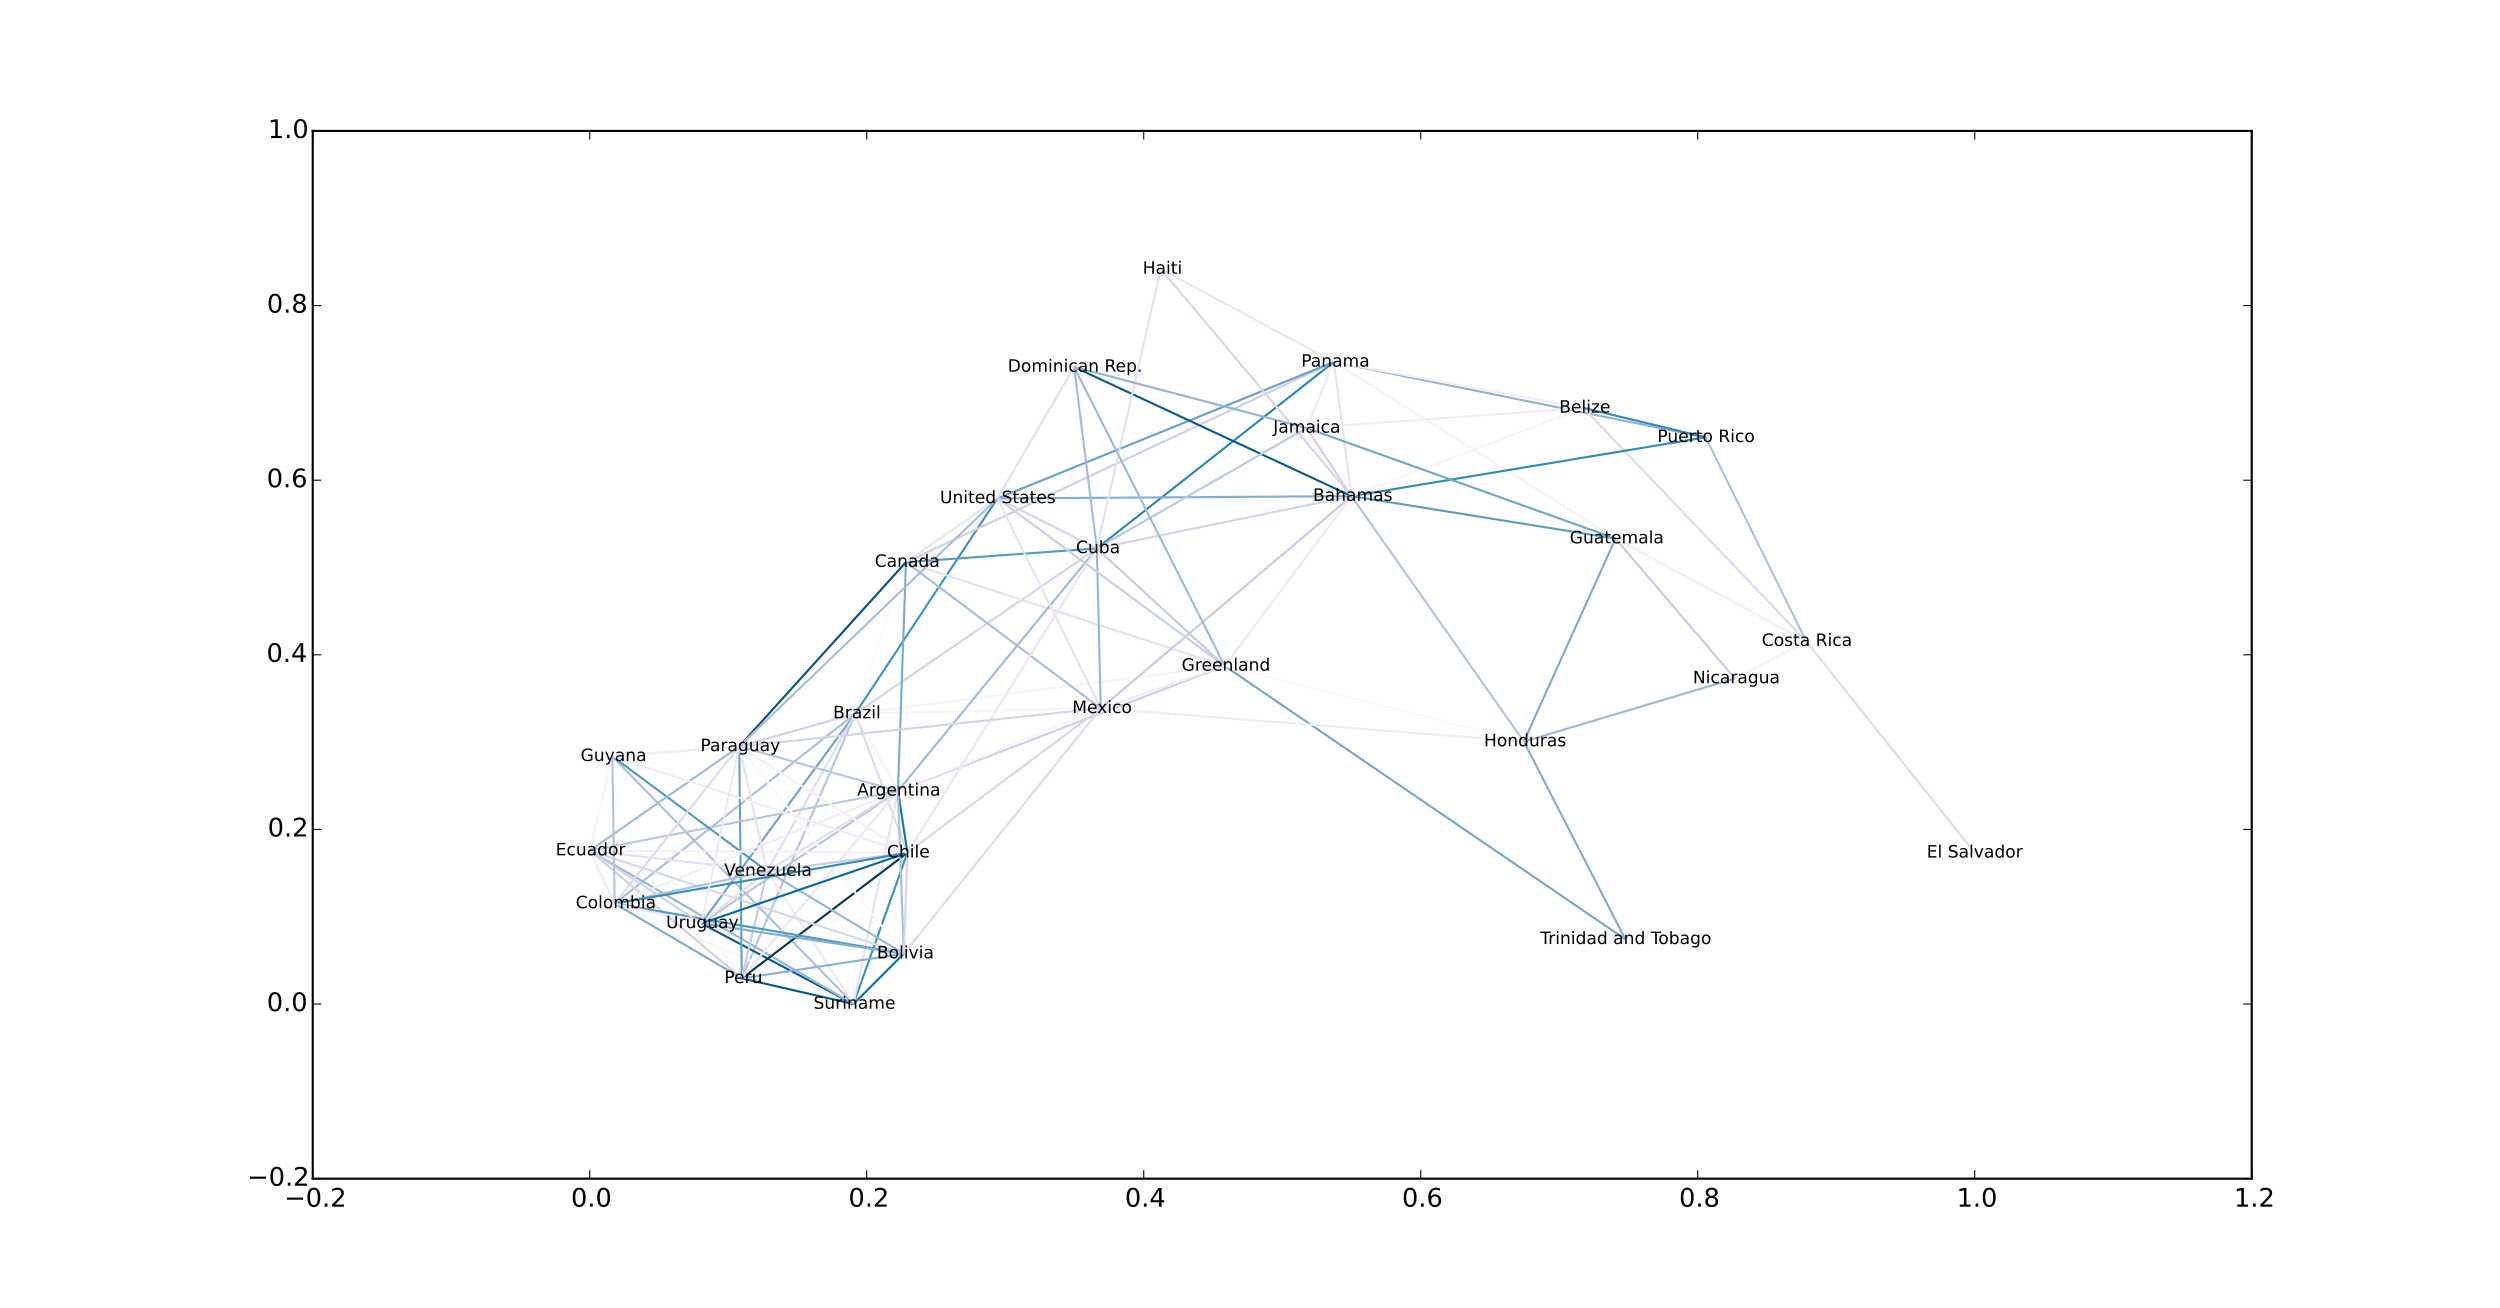 <?xml version="1.0" encoding="utf-8" standalone="no"?>
<!DOCTYPE svg PUBLIC "-//W3C//DTD SVG 1.1//EN"
  "http://www.w3.org/Graphics/SVG/1.1/DTD/svg11.dtd">
<!-- Created with matplotlib (http://matplotlib.org/) -->
<svg height="612pt" version="1.1" viewBox="0 0 1170 612" width="1170pt" xmlns="http://www.w3.org/2000/svg" xmlns:xlink="http://www.w3.org/1999/xlink">
 <defs>
  <style type="text/css">
*{stroke-linecap:butt;stroke-linejoin:round;}
  </style>
 </defs>
 <g id="figure_1">
  <g id="patch_1">
   <path d="
M0 612.9
L1170.9 612.9
L1170.9 0
L0 0
z
" style="fill:#ffffff;"/>
  </g>
  <g id="axes_1">
   <g id="patch_2">
    <path d="
M146.362 551.61
L1053.81 551.61
L1053.81 61.29
L146.362 61.29
z
" style="fill:#ffffff;"/>
   </g>
   <g id="LineCollection_1">
    <defs>
     <path d="
M400.275 -278.945
L424 -349.812" id="C0_0_7786600899"/>
     <path d="
M400.275 -278.945
L573.156 -301.23" id="C0_1_d16a777e80"/>
     <path d="
M400.275 -278.945
L347.145 -155.036" id="C0_2_f2564834f6"/>
     <path d="
M400.275 -278.945
L287.646 -190.037" id="C0_3_0abe77bcb8"/>
     <path d="
M400.275 -278.945
L515.163 -281.388" id="C0_4_08a48038a4"/>
     <path d="
M400.275 -278.945
L328.242 -180.745" id="C0_5_bfa62e7a68"/>
     <path d="
M400.275 -278.945
L513.32 -356.241" id="C0_6_d0f7403b8d"/>
     <path d="
M400.275 -278.945
L466.787 -379.636" id="C0_7_5ef088efeb"/>
     <path d="
M400.275 -278.945
L424.681 -213.818" id="C0_8_0c73b841be"/>
     <path d="
M400.275 -278.945
L345.961 -263.568" id="C0_9_81047696d0"/>
     <path d="
M400.275 -278.945
L420.247 -242.73" id="C0_a_4e1e55193c"/>
     <path d="
M400.275 -278.945
L359.042 -205.197" id="C0_b_9a3d757951"/>
     <path d="
M424 -349.812
L573.156 -301.23" id="C0_c_3482aa3ea1"/>
     <path d="
M424 -349.812
L515.163 -281.388" id="C0_d_6c9d029495"/>
     <path d="
M424 -349.812
L624.231 -443.504" id="C0_e_7fce0848ea"/>
     <path d="
M424 -349.812
L513.32 -356.241" id="C0_f_c0653eeee1"/>
     <path d="
M424 -349.812
L466.787 -379.636" id="C0_10_23ee365689"/>
     <path d="
M424 -349.812
L345.961 -263.568" id="C0_11_cd4b93c015"/>
     <path d="
M424 -349.812
L420.247 -242.73" id="C0_12_e3e03bea75"/>
     <path d="
M399.425 -143.01
L287.646 -190.037" id="C0_13_f276c28fd5"/>
     <path d="
M399.425 -143.01
L328.242 -180.745" id="C0_14_6efa9e1499"/>
     <path d="
M399.425 -143.01
L424.681 -213.818" id="C0_15_816e23224e"/>
     <path d="
M399.425 -143.01
L347.145 -155.036" id="C0_16_a66f279a5c"/>
     <path d="
M399.425 -143.01
L286.568 -258.937" id="C0_17_74886cc4cf"/>
     <path d="
M399.425 -143.01
L420.247 -242.73" id="C0_18_4c63a5a5ac"/>
     <path d="
M399.425 -143.01
L422.975 -166.586" id="C0_19_ef7a3e5e22"/>
     <path d="
M399.425 -143.01
L359.042 -205.197" id="C0_1a_aaead9a71c"/>
     <path d="
M399.425 -143.01
L275.998 -214.808" id="C0_1b_919943f0cc"/>
     <path d="
M624.231 -443.504
L632.502 -380.715" id="C0_1c_90fd1bf2e3"/>
     <path d="
M624.231 -443.504
L611.455 -412.601" id="C0_1d_06d8c8d034"/>
     <path d="
M624.231 -443.504
L513.32 -356.241" id="C0_1e_0e563a30a3"/>
     <path d="
M624.231 -443.504
L466.787 -379.636" id="C0_1f_2a70549894"/>
     <path d="
M624.231 -443.504
L756.082 -360.833" id="C0_20_54bfa08a1f"/>
     <path d="
M624.231 -443.504
L798.229 -408.232" id="C0_21_e37fb28136"/>
     <path d="
M624.231 -443.504
L543.266 -486.994" id="C0_22_43073159c3"/>
     <path d="
M624.231 -443.504
L741.088 -421.986" id="C0_23_6409f63550"/>
     <path d="
M845.294 -312.802
L924.175 -213.775" id="C0_24_e27a036517"/>
     <path d="
M845.294 -312.802
L756.082 -360.833" id="C0_25_d9e36ee6c8"/>
     <path d="
M845.294 -312.802
L741.088 -421.986" id="C0_26_ea730ca744"/>
     <path d="
M845.294 -312.802
L811.903 -295.352" id="C0_27_6996d72ac2"/>
     <path d="
M845.294 -312.802
L798.229 -408.232" id="C0_28_1956cbc367"/>
     <path d="
M632.502 -380.715
L611.455 -412.601" id="C0_29_bf943b195f"/>
     <path d="
M632.502 -380.715
L573.156 -301.23" id="C0_2a_d41c2ad534"/>
     <path d="
M632.502 -380.715
L713.156 -265.845" id="C0_2b_f9307b78e3"/>
     <path d="
M632.502 -380.715
L502.698 -441.134" id="C0_2c_9969dc48ee"/>
     <path d="
M632.502 -380.715
L513.32 -356.241" id="C0_2d_d4f2561537"/>
     <path d="
M632.502 -380.715
L515.163 -281.388" id="C0_2e_19e44b9d46"/>
     <path d="
M632.502 -380.715
L466.787 -379.636" id="C0_2f_0f848c95dc"/>
     <path d="
M632.502 -380.715
L756.082 -360.833" id="C0_30_6741f396f9"/>
     <path d="
M632.502 -380.715
L798.229 -408.232" id="C0_31_e0fefe33e8"/>
     <path d="
M632.502 -380.715
L543.266 -486.994" id="C0_32_613d082cb6"/>
     <path d="
M632.502 -380.715
L741.088 -421.986" id="C0_33_cf740c7390"/>
     <path d="
M347.145 -155.036
L328.242 -180.745" id="C0_34_36be84cdb1"/>
     <path d="
M347.145 -155.036
L424.681 -213.818" id="C0_35_916eb7a60c"/>
     <path d="
M347.145 -155.036
L287.646 -190.037" id="C0_36_d83f5104fa"/>
     <path d="
M347.145 -155.036
L345.961 -263.568" id="C0_37_4c3841f547"/>
     <path d="
M347.145 -155.036
L420.247 -242.73" id="C0_38_0455d18da9"/>
     <path d="
M347.145 -155.036
L422.975 -166.586" id="C0_39_5679cdb6e3"/>
     <path d="
M347.145 -155.036
L359.042 -205.197" id="C0_3a_dda912d305"/>
     <path d="
M347.145 -155.036
L275.998 -214.808" id="C0_3b_a8c64610d9"/>
     <path d="
M420.247 -242.73
L573.156 -301.23" id="C0_3c_20efb730e8"/>
     <path d="
M420.247 -242.73
L513.32 -356.241" id="C0_3d_1fc1ac99dc"/>
     <path d="
M420.247 -242.73
L515.163 -281.388" id="C0_3e_bab658583e"/>
     <path d="
M420.247 -242.73
L424.681 -213.818" id="C0_3f_7c69d1f5ca"/>
     <path d="
M420.247 -242.73
L287.646 -190.037" id="C0_40_d14f4c4e02"/>
     <path d="
M420.247 -242.73
L345.961 -263.568" id="C0_41_35d6b91797"/>
     <path d="
M420.247 -242.73
L328.242 -180.745" id="C0_42_37fd0a9ddb"/>
     <path d="
M420.247 -242.73
L422.975 -166.586" id="C0_43_6b0f81fa75"/>
     <path d="
M420.247 -242.73
L359.042 -205.197" id="C0_44_493ba3a8a8"/>
     <path d="
M420.247 -242.73
L275.998 -214.808" id="C0_45_6982314ba4"/>
     <path d="
M422.975 -166.586
L287.646 -190.037" id="C0_46_813ed6a2ea"/>
     <path d="
M422.975 -166.586
L515.163 -281.388" id="C0_47_af346e973d"/>
     <path d="
M422.975 -166.586
L328.242 -180.745" id="C0_48_77bbcdc7cf"/>
     <path d="
M422.975 -166.586
L424.681 -213.818" id="C0_49_5909cba0ed"/>
     <path d="
M422.975 -166.586
L345.961 -263.568" id="C0_4a_01f2710824"/>
     <path d="
M422.975 -166.586
L359.042 -205.197" id="C0_4b_2e127e4048"/>
     <path d="
M422.975 -166.586
L275.998 -214.808" id="C0_4c_543e0175ff"/>
     <path d="
M359.042 -205.197
L328.242 -180.745" id="C0_4d_ec06d39dc0"/>
     <path d="
M359.042 -205.197
L424.681 -213.818" id="C0_4e_9a3ee88cb4"/>
     <path d="
M359.042 -205.197
L286.568 -258.937" id="C0_4f_2e9235a312"/>
     <path d="
M359.042 -205.197
L345.961 -263.568" id="C0_50_1e2caac577"/>
     <path d="
M359.042 -205.197
L287.646 -190.037" id="C0_51_08f8d824b9"/>
     <path d="
M359.042 -205.197
L275.998 -214.808" id="C0_52_f12aecac18"/>
     <path d="
M275.998 -214.808
L424.681 -213.818" id="C0_53_a59d841e20"/>
     <path d="
M275.998 -214.808
L287.646 -190.037" id="C0_54_9edd24d228"/>
     <path d="
M275.998 -214.808
L328.242 -180.745" id="C0_55_3cb8621859"/>
     <path d="
M275.998 -214.808
L286.568 -258.937" id="C0_56_33c1b746fb"/>
     <path d="
M275.998 -214.808
L345.961 -263.568" id="C0_57_1534550f91"/>
     <path d="
M513.32 -356.241
L611.455 -412.601" id="C0_58_1ea2ef85fb"/>
     <path d="
M513.32 -356.241
L573.156 -301.23" id="C0_59_956c81c089"/>
     <path d="
M513.32 -356.241
L515.163 -281.388" id="C0_5a_d415d7f415"/>
     <path d="
M513.32 -356.241
L502.698 -441.134" id="C0_5b_fc98b28927"/>
     <path d="
M513.32 -356.241
L466.787 -379.636" id="C0_5c_6b68df70f4"/>
     <path d="
M513.32 -356.241
L424.681 -213.818" id="C0_5d_75fc38d0c8"/>
     <path d="
M513.32 -356.241
L543.266 -486.994" id="C0_5e_cac8d7bd49"/>
     <path d="
M756.082 -360.833
L611.455 -412.601" id="C0_5f_d1c370f74f"/>
     <path d="
M756.082 -360.833
L713.156 -265.845" id="C0_60_9f548c183a"/>
     <path d="
M756.082 -360.833
L811.903 -295.352" id="C0_61_c556e329b8"/>
     <path d="
M424.681 -213.818
L287.646 -190.037" id="C0_62_26459c22b3"/>
     <path d="
M424.681 -213.818
L328.242 -180.745" id="C0_63_7a0e4a666f"/>
     <path d="
M424.681 -213.818
L515.163 -281.388" id="C0_64_e0d7231534"/>
     <path d="
M424.681 -213.818
L286.568 -258.937" id="C0_65_5326586d74"/>
     <path d="
M424.681 -213.818
L345.961 -263.568" id="C0_66_6efe04fa3f"/>
     <path d="
M798.229 -408.232
L741.088 -421.986" id="C0_67_a672347cf6"/>
     <path d="
M741.088 -421.986
L611.455 -412.601" id="C0_68_f156aef53d"/>
     <path d="
M502.698 -441.134
L466.787 -379.636" id="C0_69_30bcc701fb"/>
     <path d="
M502.698 -441.134
L611.455 -412.601" id="C0_6a_e7e382137d"/>
     <path d="
M502.698 -441.134
L573.156 -301.23" id="C0_6b_16d7d1d996"/>
     <path d="
M466.787 -379.636
L573.156 -301.23" id="C0_6c_33f8770cc8"/>
     <path d="
M466.787 -379.636
L515.163 -281.388" id="C0_6d_821998666a"/>
     <path d="
M466.787 -379.636
L345.961 -263.568" id="C0_6e_3bd593d19b"/>
     <path d="
M760.686 -173.296
L573.156 -301.23" id="C0_6f_a26ad7371a"/>
     <path d="
M760.686 -173.296
L713.156 -265.845" id="C0_70_0e1114cfe0"/>
     <path d="
M286.568 -258.937
L345.961 -263.568" id="C0_71_7e39316e98"/>
     <path d="
M286.568 -258.937
L287.646 -190.037" id="C0_72_ae574c8ee1"/>
     <path d="
M573.156 -301.23
L713.156 -265.845" id="C0_73_607314f59b"/>
     <path d="
M573.156 -301.23
L515.163 -281.388" id="C0_74_3a4da68b92"/>
     <path d="
M713.156 -265.845
L515.163 -281.388" id="C0_75_020a5ddc8f"/>
     <path d="
M713.156 -265.845
L811.903 -295.352" id="C0_76_ab774b8d5d"/>
     <path d="
M328.242 -180.745
L287.646 -190.037" id="C0_77_55e61f69cd"/>
     <path d="
M328.242 -180.745
L345.961 -263.568" id="C0_78_d812660eee"/>
     <path d="
M515.163 -281.388
L345.961 -263.568" id="C0_79_54fc80acce"/>
     <path d="
M287.646 -190.037
L345.961 -263.568" id="C0_7a_0580c65a47"/>
    </defs>
    <g clip-path="url(#p9d8f24cda1)">
     <use style="fill:none;stroke:#fef6fb;" x="0.0" xlink:href="#C0_0_7786600899" y="612.9"/>
    </g>
    <g clip-path="url(#p9d8f24cda1)">
     <use style="fill:none;stroke:#faf3f9;" x="0.0" xlink:href="#C0_1_d16a777e80" y="612.9"/>
    </g>
    <g clip-path="url(#p9d8f24cda1)">
     <use style="fill:none;stroke:#b5c4df;" x="0.0" xlink:href="#C0_2_f2564834f6" y="612.9"/>
    </g>
    <g clip-path="url(#p9d8f24cda1)">
     <use style="fill:none;stroke:#abbfdc;" x="0.0" xlink:href="#C0_3_0abe77bcb8" y="612.9"/>
    </g>
    <g clip-path="url(#p9d8f24cda1)">
     <use style="fill:none;stroke:#faf3f9;" x="0.0" xlink:href="#C0_4_08a48038a4" y="612.9"/>
    </g>
    <g clip-path="url(#p9d8f24cda1)">
     <use style="fill:none;stroke:#6ba5cd;" x="0.0" xlink:href="#C0_5_bfa62e7a68" y="612.9"/>
    </g>
    <g clip-path="url(#p9d8f24cda1)">
     <use style="fill:none;stroke:#d4d4e8;" x="0.0" xlink:href="#C0_6_d0f7403b8d" y="612.9"/>
    </g>
    <g clip-path="url(#p9d8f24cda1)">
     <use style="fill:none;stroke:#3b92c1;" x="0.0" xlink:href="#C0_7_5ef088efeb" y="612.9"/>
    </g>
    <g clip-path="url(#p9d8f24cda1)">
     <use style="fill:none;stroke:#dbdaeb;" x="0.0" xlink:href="#C0_8_0c73b841be" y="612.9"/>
    </g>
    <g clip-path="url(#p9d8f24cda1)">
     <use style="fill:none;stroke:#d0d1e6;" x="0.0" xlink:href="#C0_9_81047696d0" y="612.9"/>
    </g>
    <g clip-path="url(#p9d8f24cda1)">
     <use style="fill:none;stroke:#faf3f9;" x="0.0" xlink:href="#C0_a_4e1e55193c" y="612.9"/>
    </g>
    <g clip-path="url(#p9d8f24cda1)">
     <use style="fill:none;stroke:#e0deed;" x="0.0" xlink:href="#C0_b_9a3d757951" y="612.9"/>
    </g>
    <g clip-path="url(#p9d8f24cda1)">
     <use style="fill:none;stroke:#e4e1ef;" x="0.0" xlink:href="#C0_c_3482aa3ea1" y="612.9"/>
    </g>
    <g clip-path="url(#p9d8f24cda1)">
     <use style="fill:none;stroke:#a5bddb;" x="0.0" xlink:href="#C0_d_6c9d029495" y="612.9"/>
    </g>
    <g clip-path="url(#p9d8f24cda1)">
     <use style="fill:none;stroke:#cdd0e5;" x="0.0" xlink:href="#C0_e_7fce0848ea" y="612.9"/>
    </g>
    <g clip-path="url(#p9d8f24cda1)">
     <use style="fill:none;stroke:#529bc7;" x="0.0" xlink:href="#C0_f_c0653eeee1" y="612.9"/>
    </g>
    <g clip-path="url(#p9d8f24cda1)">
     <use style="fill:none;stroke:#e8e4f0;" x="0.0" xlink:href="#C0_10_23ee365689" y="612.9"/>
    </g>
    <g clip-path="url(#p9d8f24cda1)">
     <use style="fill:none;stroke:#045382;" x="0.0" xlink:href="#C0_11_cd4b93c015" y="612.9"/>
    </g>
    <g clip-path="url(#p9d8f24cda1)">
     <use style="fill:none;stroke:#7dacd1;" x="0.0" xlink:href="#C0_12_e3e03bea75" y="612.9"/>
    </g>
    <g clip-path="url(#p9d8f24cda1)">
     <use style="fill:none;stroke:#fbf4f9;" x="0.0" xlink:href="#C0_13_f276c28fd5" y="612.9"/>
    </g>
    <g clip-path="url(#p9d8f24cda1)">
     <use style="fill:none;stroke:#045e93;" x="0.0" xlink:href="#C0_14_6efa9e1499" y="612.9"/>
    </g>
    <g clip-path="url(#p9d8f24cda1)">
     <use style="fill:none;stroke:#3991c1;" x="0.0" xlink:href="#C0_15_816e23224e" y="612.9"/>
    </g>
    <g clip-path="url(#p9d8f24cda1)">
     <use style="fill:none;stroke:#045a8d;" x="0.0" xlink:href="#C0_16_a66f279a5c" y="612.9"/>
    </g>
    <g clip-path="url(#p9d8f24cda1)">
     <use style="fill:none;stroke:#acc0dd;" x="0.0" xlink:href="#C0_17_74886cc4cf" y="612.9"/>
    </g>
    <g clip-path="url(#p9d8f24cda1)">
     <use style="fill:none;stroke:#e6e2ef;" x="0.0" xlink:href="#C0_18_4c63a5a5ac" y="612.9"/>
    </g>
    <g clip-path="url(#p9d8f24cda1)">
     <use style="fill:none;stroke:#056faf;" x="0.0" xlink:href="#C0_19_ef7a3e5e22" y="612.9"/>
    </g>
    <g clip-path="url(#p9d8f24cda1)">
     <use style="fill:none;stroke:#f0eaf4;" x="0.0" xlink:href="#C0_1a_aaead9a71c" y="612.9"/>
    </g>
    <g clip-path="url(#p9d8f24cda1)">
     <use style="fill:none;stroke:#96b6d7;" x="0.0" xlink:href="#C0_1b_919943f0cc" y="612.9"/>
    </g>
    <g clip-path="url(#p9d8f24cda1)">
     <use style="fill:none;stroke:#e6e2ef;" x="0.0" xlink:href="#C0_1c_90fd1bf2e3" y="612.9"/>
    </g>
    <g clip-path="url(#p9d8f24cda1)">
     <use style="fill:none;stroke:#efe9f3;" x="0.0" xlink:href="#C0_1d_06d8c8d034" y="612.9"/>
    </g>
    <g clip-path="url(#p9d8f24cda1)">
     <use style="fill:none;stroke:#2987bc;" x="0.0" xlink:href="#C0_1e_0e563a30a3" y="612.9"/>
    </g>
    <g clip-path="url(#p9d8f24cda1)">
     <use style="fill:none;stroke:#63a2cb;" x="0.0" xlink:href="#C0_1f_2a70549894" y="612.9"/>
    </g>
    <g clip-path="url(#p9d8f24cda1)">
     <use style="fill:none;stroke:#f8f1f8;" x="0.0" xlink:href="#C0_20_54bfa08a1f" y="612.9"/>
    </g>
    <g clip-path="url(#p9d8f24cda1)">
     <use style="fill:none;stroke:#8eb3d5;" x="0.0" xlink:href="#C0_21_e37fb28136" y="612.9"/>
    </g>
    <g clip-path="url(#p9d8f24cda1)">
     <use style="fill:none;stroke:#ebe6f2;" x="0.0" xlink:href="#C0_22_43073159c3" y="612.9"/>
    </g>
    <g clip-path="url(#p9d8f24cda1)">
     <use style="fill:none;stroke:#f4edf6;" x="0.0" xlink:href="#C0_23_6409f63550" y="612.9"/>
    </g>
    <g clip-path="url(#p9d8f24cda1)">
     <use style="fill:none;stroke:#dddbec;" x="0.0" xlink:href="#C0_24_e27a036517" y="612.9"/>
    </g>
    <g clip-path="url(#p9d8f24cda1)">
     <use style="fill:none;stroke:#f4edf6;" x="0.0" xlink:href="#C0_25_d9e36ee6c8" y="612.9"/>
    </g>
    <g clip-path="url(#p9d8f24cda1)">
     <use style="fill:none;stroke:#dbdaeb;" x="0.0" xlink:href="#C0_26_ea730ca744" y="612.9"/>
    </g>
    <g clip-path="url(#p9d8f24cda1)">
     <use style="fill:none;stroke:#f8f1f8;" x="0.0" xlink:href="#C0_27_6996d72ac2" y="612.9"/>
    </g>
    <g clip-path="url(#p9d8f24cda1)">
     <use style="fill:none;stroke:#acc0dd;" x="0.0" xlink:href="#C0_28_1956cbc367" y="612.9"/>
    </g>
    <g clip-path="url(#p9d8f24cda1)">
     <use style="fill:none;stroke:#d0d1e6;" x="0.0" xlink:href="#C0_29_bf943b195f" y="612.9"/>
    </g>
    <g clip-path="url(#p9d8f24cda1)">
     <use style="fill:none;stroke:#efe9f3;" x="0.0" xlink:href="#C0_2a_d41c2ad534" y="612.9"/>
    </g>
    <g clip-path="url(#p9d8f24cda1)">
     <use style="fill:none;stroke:#b3c3de;" x="0.0" xlink:href="#C0_2b_f9307b78e3" y="612.9"/>
    </g>
    <g clip-path="url(#p9d8f24cda1)">
     <use style="fill:none;stroke:#045d92;" x="0.0" xlink:href="#C0_2c_9969dc48ee" y="612.9"/>
    </g>
    <g clip-path="url(#p9d8f24cda1)">
     <use style="fill:none;stroke:#d3d4e7;" x="0.0" xlink:href="#C0_2d_d4f2561537" y="612.9"/>
    </g>
    <g clip-path="url(#p9d8f24cda1)">
     <use style="fill:none;stroke:#c5cce3;" x="0.0" xlink:href="#C0_2e_19e44b9d46" y="612.9"/>
    </g>
    <g clip-path="url(#p9d8f24cda1)">
     <use style="fill:none;stroke:#81aed2;" x="0.0" xlink:href="#C0_2f_0f848c95dc" y="612.9"/>
    </g>
    <g clip-path="url(#p9d8f24cda1)">
     <use style="fill:none;stroke:#569dc8;" x="0.0" xlink:href="#C0_30_6741f396f9" y="612.9"/>
    </g>
    <g clip-path="url(#p9d8f24cda1)">
     <use style="fill:none;stroke:#2f8bbe;" x="0.0" xlink:href="#C0_31_e0fefe33e8" y="612.9"/>
    </g>
    <g clip-path="url(#p9d8f24cda1)">
     <use style="fill:none;stroke:#d5d5e8;" x="0.0" xlink:href="#C0_32_613d082cb6" y="612.9"/>
    </g>
    <g clip-path="url(#p9d8f24cda1)">
     <use style="fill:none;stroke:#fcf4fa;" x="0.0" xlink:href="#C0_33_cf740c7390" y="612.9"/>
    </g>
    <g clip-path="url(#p9d8f24cda1)">
     <use style="fill:none;stroke:#fff7fb;" x="0.0" xlink:href="#C0_34_36be84cdb1" y="612.9"/>
    </g>
    <g clip-path="url(#p9d8f24cda1)">
     <use style="fill:none;stroke:#023858;" x="0.0" xlink:href="#C0_35_916eb7a60c" y="612.9"/>
    </g>
    <g clip-path="url(#p9d8f24cda1)">
     <use style="fill:none;stroke:#7bacd1;" x="0.0" xlink:href="#C0_36_d83f5104fa" y="612.9"/>
    </g>
    <g clip-path="url(#p9d8f24cda1)">
     <use style="fill:none;stroke:#62a2cb;" x="0.0" xlink:href="#C0_37_4c3841f547" y="612.9"/>
    </g>
    <g clip-path="url(#p9d8f24cda1)">
     <use style="fill:none;stroke:#ebe6f2;" x="0.0" xlink:href="#C0_38_0455d18da9" y="612.9"/>
    </g>
    <g clip-path="url(#p9d8f24cda1)">
     <use style="fill:none;stroke:#84b0d3;" x="0.0" xlink:href="#C0_39_5679cdb6e3" y="612.9"/>
    </g>
    <g clip-path="url(#p9d8f24cda1)">
     <use style="fill:none;stroke:#c5cce3;" x="0.0" xlink:href="#C0_3a_dda912d305" y="612.9"/>
    </g>
    <g clip-path="url(#p9d8f24cda1)">
     <use style="fill:none;stroke:#cdd0e5;" x="0.0" xlink:href="#C0_3b_a8c64610d9" y="612.9"/>
    </g>
    <g clip-path="url(#p9d8f24cda1)">
     <use style="fill:none;stroke:#cccfe5;" x="0.0" xlink:href="#C0_3c_20efb730e8" y="612.9"/>
    </g>
    <g clip-path="url(#p9d8f24cda1)">
     <use style="fill:none;stroke:#9ebad9;" x="0.0" xlink:href="#C0_3d_1fc1ac99dc" y="612.9"/>
    </g>
    <g clip-path="url(#p9d8f24cda1)">
     <use style="fill:none;stroke:#fbf3f9;" x="0.0" xlink:href="#C0_3e_bab658583e" y="612.9"/>
    </g>
    <g clip-path="url(#p9d8f24cda1)">
     <use style="fill:none;stroke:#1077b4;" x="0.0" xlink:href="#C0_3f_7c69d1f5ca" y="612.9"/>
    </g>
    <g clip-path="url(#p9d8f24cda1)">
     <use style="fill:none;stroke:#f3edf5;" x="0.0" xlink:href="#C0_40_d14f4c4e02" y="612.9"/>
    </g>
    <g clip-path="url(#p9d8f24cda1)">
     <use style="fill:none;stroke:#b7c5df;" x="0.0" xlink:href="#C0_41_35d6b91797" y="612.9"/>
    </g>
    <g clip-path="url(#p9d8f24cda1)">
     <use style="fill:none;stroke:#b5c4df;" x="0.0" xlink:href="#C0_42_37fd0a9ddb" y="612.9"/>
    </g>
    <g clip-path="url(#p9d8f24cda1)">
     <use style="fill:none;stroke:#a8bedc;" x="0.0" xlink:href="#C0_43_6b0f81fa75" y="612.9"/>
    </g>
    <g clip-path="url(#p9d8f24cda1)">
     <use style="fill:none;stroke:#dfddec;" x="0.0" xlink:href="#C0_44_493ba3a8a8" y="612.9"/>
    </g>
    <g clip-path="url(#p9d8f24cda1)">
     <use style="fill:none;stroke:#b9c6e0;" x="0.0" xlink:href="#C0_45_6982314ba4" y="612.9"/>
    </g>
    <g clip-path="url(#p9d8f24cda1)">
     <use style="fill:none;stroke:#4e9ac6;" x="0.0" xlink:href="#C0_46_813ed6a2ea" y="612.9"/>
    </g>
    <g clip-path="url(#p9d8f24cda1)">
     <use style="fill:none;stroke:#dddbec;" x="0.0" xlink:href="#C0_47_af346e973d" y="612.9"/>
    </g>
    <g clip-path="url(#p9d8f24cda1)">
     <use style="fill:none;stroke:#80aed2;" x="0.0" xlink:href="#C0_48_77bbcdc7cf" y="612.9"/>
    </g>
    <g clip-path="url(#p9d8f24cda1)">
     <use style="fill:none;stroke:#d6d6e9;" x="0.0" xlink:href="#C0_49_5909cba0ed" y="612.9"/>
    </g>
    <g clip-path="url(#p9d8f24cda1)">
     <use style="fill:none;stroke:#fff7fb;" x="0.0" xlink:href="#C0_4a_01f2710824" y="612.9"/>
    </g>
    <g clip-path="url(#p9d8f24cda1)">
     <use style="fill:none;stroke:#97b7d7;" x="0.0" xlink:href="#C0_4b_2e127e4048" y="612.9"/>
    </g>
    <g clip-path="url(#p9d8f24cda1)">
     <use style="fill:none;stroke:#d8d7e9;" x="0.0" xlink:href="#C0_4c_543e0175ff" y="612.9"/>
    </g>
    <g clip-path="url(#p9d8f24cda1)">
     <use style="fill:none;stroke:#e3e0ee;" x="0.0" xlink:href="#C0_4d_ec06d39dc0" y="612.9"/>
    </g>
    <g clip-path="url(#p9d8f24cda1)">
     <use style="fill:none;stroke:#c6cce3;" x="0.0" xlink:href="#C0_4e_9a3ee88cb4" y="612.9"/>
    </g>
    <g clip-path="url(#p9d8f24cda1)">
     <use style="fill:none;stroke:#4e9ac6;" x="0.0" xlink:href="#C0_4f_2e9235a312" y="612.9"/>
    </g>
    <g clip-path="url(#p9d8f24cda1)">
     <use style="fill:none;stroke:#e5e1ef;" x="0.0" xlink:href="#C0_50_1e2caac577" y="612.9"/>
    </g>
    <g clip-path="url(#p9d8f24cda1)">
     <use style="fill:none;stroke:#adc1dd;" x="0.0" xlink:href="#C0_51_08f8d824b9" y="612.9"/>
    </g>
    <g clip-path="url(#p9d8f24cda1)">
     <use style="fill:none;stroke:#e3e0ee;" x="0.0" xlink:href="#C0_52_f12aecac18" y="612.9"/>
    </g>
    <g clip-path="url(#p9d8f24cda1)">
     <use style="fill:none;stroke:#f5eef6;" x="0.0" xlink:href="#C0_53_a59d841e20" y="612.9"/>
    </g>
    <g clip-path="url(#p9d8f24cda1)">
     <use style="fill:none;stroke:#f2ecf5;" x="0.0" xlink:href="#C0_54_9edd24d228" y="612.9"/>
    </g>
    <g clip-path="url(#p9d8f24cda1)">
     <use style="fill:none;stroke:#d0d1e6;" x="0.0" xlink:href="#C0_55_3cb8621859" y="612.9"/>
    </g>
    <g clip-path="url(#p9d8f24cda1)">
     <use style="fill:none;stroke:#fbf4f9;" x="0.0" xlink:href="#C0_56_33c1b746fb" y="612.9"/>
    </g>
    <g clip-path="url(#p9d8f24cda1)">
     <use style="fill:none;stroke:#9fbad9;" x="0.0" xlink:href="#C0_57_1534550f91" y="612.9"/>
    </g>
    <g clip-path="url(#p9d8f24cda1)">
     <use style="fill:none;stroke:#bcc7e1;" x="0.0" xlink:href="#C0_58_1ea2ef85fb" y="612.9"/>
    </g>
    <g clip-path="url(#p9d8f24cda1)">
     <use style="fill:none;stroke:#c4cbe3;" x="0.0" xlink:href="#C0_59_956c81c089" y="612.9"/>
    </g>
    <g clip-path="url(#p9d8f24cda1)">
     <use style="fill:none;stroke:#94b6d7;" x="0.0" xlink:href="#C0_5a_d415d7f415" y="612.9"/>
    </g>
    <g clip-path="url(#p9d8f24cda1)">
     <use style="fill:none;stroke:#a4bcda;" x="0.0" xlink:href="#C0_5b_fc98b28927" y="612.9"/>
    </g>
    <g clip-path="url(#p9d8f24cda1)">
     <use style="fill:none;stroke:#d5d5e8;" x="0.0" xlink:href="#C0_5c_6b68df70f4" y="612.9"/>
    </g>
    <g clip-path="url(#p9d8f24cda1)">
     <use style="fill:none;stroke:#eae6f1;" x="0.0" xlink:href="#C0_5d_75fc38d0c8" y="612.9"/>
    </g>
    <g clip-path="url(#p9d8f24cda1)">
     <use style="fill:none;stroke:#e4e1ef;" x="0.0" xlink:href="#C0_5e_cac8d7bd49" y="612.9"/>
    </g>
    <g clip-path="url(#p9d8f24cda1)">
     <use style="fill:none;stroke:#6fa7ce;" x="0.0" xlink:href="#C0_5f_d1c370f74f" y="612.9"/>
    </g>
    <g clip-path="url(#p9d8f24cda1)">
     <use style="fill:none;stroke:#78abd0;" x="0.0" xlink:href="#C0_60_9f548c183a" y="612.9"/>
    </g>
    <g clip-path="url(#p9d8f24cda1)">
     <use style="fill:none;stroke:#c5cce3;" x="0.0" xlink:href="#C0_61_c556e329b8" y="612.9"/>
    </g>
    <g clip-path="url(#p9d8f24cda1)">
     <use style="fill:none;stroke:#328dbf;" x="0.0" xlink:href="#C0_62_26459c22b3" y="612.9"/>
    </g>
    <g clip-path="url(#p9d8f24cda1)">
     <use style="fill:none;stroke:#056aa6;" x="0.0" xlink:href="#C0_63_7a0e4a666f" y="612.9"/>
    </g>
    <g clip-path="url(#p9d8f24cda1)">
     <use style="fill:none;stroke:#d6d6e9;" x="0.0" xlink:href="#C0_64_e0d7231534" y="612.9"/>
    </g>
    <g clip-path="url(#p9d8f24cda1)">
     <use style="fill:none;stroke:#f1ebf4;" x="0.0" xlink:href="#C0_65_5326586d74" y="612.9"/>
    </g>
    <g clip-path="url(#p9d8f24cda1)">
     <use style="fill:none;stroke:#f4edf6;" x="0.0" xlink:href="#C0_66_6efe04fa3f" y="612.9"/>
    </g>
    <g clip-path="url(#p9d8f24cda1)">
     <use style="fill:none;stroke:#2d8abd;" x="0.0" xlink:href="#C0_67_a672347cf6" y="612.9"/>
    </g>
    <g clip-path="url(#p9d8f24cda1)">
     <use style="fill:none;stroke:#f2ecf5;" x="0.0" xlink:href="#C0_68_f156aef53d" y="612.9"/>
    </g>
    <g clip-path="url(#p9d8f24cda1)">
     <use style="fill:none;stroke:#e3e0ee;" x="0.0" xlink:href="#C0_69_30bcc701fb" y="612.9"/>
    </g>
    <g clip-path="url(#p9d8f24cda1)">
     <use style="fill:none;stroke:#91b5d6;" x="0.0" xlink:href="#C0_6a_e7e382137d" y="612.9"/>
    </g>
    <g clip-path="url(#p9d8f24cda1)">
     <use style="fill:none;stroke:#9cb9d9;" x="0.0" xlink:href="#C0_6b_16d7d1d996" y="612.9"/>
    </g>
    <g clip-path="url(#p9d8f24cda1)">
     <use style="fill:none;stroke:#c9cee4;" x="0.0" xlink:href="#C0_6c_33f8770cc8" y="612.9"/>
    </g>
    <g clip-path="url(#p9d8f24cda1)">
     <use style="fill:none;stroke:#e6e2ef;" x="0.0" xlink:href="#C0_6d_821998666a" y="612.9"/>
    </g>
    <g clip-path="url(#p9d8f24cda1)">
     <use style="fill:none;stroke:#a7bddb;" x="0.0" xlink:href="#C0_6e_3bd593d19b" y="612.9"/>
    </g>
    <g clip-path="url(#p9d8f24cda1)">
     <use style="fill:none;stroke:#71a8ce;" x="0.0" xlink:href="#C0_6f_a26ad7371a" y="612.9"/>
    </g>
    <g clip-path="url(#p9d8f24cda1)">
     <use style="fill:none;stroke:#7eadd1;" x="0.0" xlink:href="#C0_70_0e1114cfe0" y="612.9"/>
    </g>
    <g clip-path="url(#p9d8f24cda1)">
     <use style="fill:none;stroke:#f1ebf4;" x="0.0" xlink:href="#C0_71_7e39316e98" y="612.9"/>
    </g>
    <g clip-path="url(#p9d8f24cda1)">
     <use style="fill:none;stroke:#b4c4df;" x="0.0" xlink:href="#C0_72_ae574c8ee1" y="612.9"/>
    </g>
    <g clip-path="url(#p9d8f24cda1)">
     <use style="fill:none;stroke:#fef6fb;" x="0.0" xlink:href="#C0_73_607314f59b" y="612.9"/>
    </g>
    <g clip-path="url(#p9d8f24cda1)">
     <use style="fill:none;stroke:#f0eaf4;" x="0.0" xlink:href="#C0_74_3a4da68b92" y="612.9"/>
    </g>
    <g clip-path="url(#p9d8f24cda1)">
     <use style="fill:none;stroke:#f1ebf5;" x="0.0" xlink:href="#C0_75_020a5ddc8f" y="612.9"/>
    </g>
    <g clip-path="url(#p9d8f24cda1)">
     <use style="fill:none;stroke:#99b8d8;" x="0.0" xlink:href="#C0_76_ab774b8d5d" y="612.9"/>
    </g>
    <g clip-path="url(#p9d8f24cda1)">
     <use style="fill:none;stroke:#ece7f2;" x="0.0" xlink:href="#C0_77_55e61f69cd" y="612.9"/>
    </g>
    <g clip-path="url(#p9d8f24cda1)">
     <use style="fill:none;stroke:#ede8f3;" x="0.0" xlink:href="#C0_78_d812660eee" y="612.9"/>
    </g>
    <g clip-path="url(#p9d8f24cda1)">
     <use style="fill:none;stroke:#d3d4e7;" x="0.0" xlink:href="#C0_79_54fc80acce" y="612.9"/>
    </g>
    <g clip-path="url(#p9d8f24cda1)">
     <use style="fill:none;stroke:#dcdaeb;" x="0.0" xlink:href="#C0_7a_0580c65a47" y="612.9"/>
    </g>
   </g>
   <g id="PathCollection_1">
    <defs>
     <path d="
M0 0
C0 0 0 0 0 0
C0 0 0 0 0 0
C0 0 0 0 0 0
C0 0 0 0 0 0
C0 0 0 0 0 0
C0 0 0 0 0 0
C0 0 0 0 0 0
C0 0 0 0 0 0
z
" id="m4a27f21d6d" style="stroke:#000000;"/>
    </defs>
    <g clip-path="url(#p9d8f24cda1)">
     <use style="fill:#ff0000;stroke:#000000;" x="400.275" xlink:href="#m4a27f21d6d" y="333.955"/>
     <use style="fill:#ff0000;stroke:#000000;" x="424" xlink:href="#m4a27f21d6d" y="263.088"/>
     <use style="fill:#ff0000;stroke:#000000;" x="399.425" xlink:href="#m4a27f21d6d" y="469.89"/>
     <use style="fill:#ff0000;stroke:#000000;" x="624.231" xlink:href="#m4a27f21d6d" y="169.396"/>
     <use style="fill:#ff0000;stroke:#000000;" x="845.294" xlink:href="#m4a27f21d6d" y="300.098"/>
     <use style="fill:#ff0000;stroke:#000000;" x="632.502" xlink:href="#m4a27f21d6d" y="232.185"/>
     <use style="fill:#ff0000;stroke:#000000;" x="347.145" xlink:href="#m4a27f21d6d" y="457.864"/>
     <use style="fill:#ff0000;stroke:#000000;" x="420.247" xlink:href="#m4a27f21d6d" y="370.17"/>
     <use style="fill:#ff0000;stroke:#000000;" x="422.975" xlink:href="#m4a27f21d6d" y="446.314"/>
     <use style="fill:#ff0000;stroke:#000000;" x="359.042" xlink:href="#m4a27f21d6d" y="407.703"/>
     <use style="fill:#ff0000;stroke:#000000;" x="275.998" xlink:href="#m4a27f21d6d" y="398.092"/>
     <use style="fill:#ff0000;stroke:#000000;" x="513.32" xlink:href="#m4a27f21d6d" y="256.659"/>
     <use style="fill:#ff0000;stroke:#000000;" x="924.175" xlink:href="#m4a27f21d6d" y="399.125"/>
     <use style="fill:#ff0000;stroke:#000000;" x="756.082" xlink:href="#m4a27f21d6d" y="252.067"/>
     <use style="fill:#ff0000;stroke:#000000;" x="424.681" xlink:href="#m4a27f21d6d" y="399.082"/>
     <use style="fill:#ff0000;stroke:#000000;" x="798.229" xlink:href="#m4a27f21d6d" y="204.668"/>
     <use style="fill:#ff0000;stroke:#000000;" x="543.266" xlink:href="#m4a27f21d6d" y="125.906"/>
     <use style="fill:#ff0000;stroke:#000000;" x="741.088" xlink:href="#m4a27f21d6d" y="190.914"/>
     <use style="fill:#ff0000;stroke:#000000;" x="502.698" xlink:href="#m4a27f21d6d" y="171.766"/>
     <use style="fill:#ff0000;stroke:#000000;" x="466.787" xlink:href="#m4a27f21d6d" y="233.264"/>
     <use style="fill:#ff0000;stroke:#000000;" x="760.686" xlink:href="#m4a27f21d6d" y="439.604"/>
     <use style="fill:#ff0000;stroke:#000000;" x="286.568" xlink:href="#m4a27f21d6d" y="353.963"/>
     <use style="fill:#ff0000;stroke:#000000;" x="611.455" xlink:href="#m4a27f21d6d" y="200.299"/>
     <use style="fill:#ff0000;stroke:#000000;" x="573.156" xlink:href="#m4a27f21d6d" y="311.67"/>
     <use style="fill:#ff0000;stroke:#000000;" x="713.156" xlink:href="#m4a27f21d6d" y="347.055"/>
     <use style="fill:#ff0000;stroke:#000000;" x="328.242" xlink:href="#m4a27f21d6d" y="432.155"/>
     <use style="fill:#ff0000;stroke:#000000;" x="515.163" xlink:href="#m4a27f21d6d" y="331.512"/>
     <use style="fill:#ff0000;stroke:#000000;" x="287.646" xlink:href="#m4a27f21d6d" y="422.863"/>
     <use style="fill:#ff0000;stroke:#000000;" x="345.961" xlink:href="#m4a27f21d6d" y="349.332"/>
     <use style="fill:#ff0000;stroke:#000000;" x="811.903" xlink:href="#m4a27f21d6d" y="317.548"/>
    </g>
   </g>
   <g id="patch_3">
    <path d="
M146.362 61.29
L1053.81 61.29" style="fill:none;stroke:#000000;stroke-linecap:square;stroke-linejoin:miter;"/>
   </g>
   <g id="patch_4">
    <path d="
M1053.81 551.61
L1053.81 61.29" style="fill:none;stroke:#000000;stroke-linecap:square;stroke-linejoin:miter;"/>
   </g>
   <g id="patch_5">
    <path d="
M146.362 551.61
L1053.81 551.61" style="fill:none;stroke:#000000;stroke-linecap:square;stroke-linejoin:miter;"/>
   </g>
   <g id="patch_6">
    <path d="
M146.362 551.61
L146.362 61.29" style="fill:none;stroke:#000000;stroke-linecap:square;stroke-linejoin:miter;"/>
   </g>
   <g id="matplotlib.axis_1">
    <g id="xtick_1">
     <g id="line2d_1">
      <defs>
       <path d="
M0 0
L0 -4" id="m93b0483c22" style="stroke:#000000;stroke-width:0.5;"/>
      </defs>
      <g>
       <use style="stroke:#000000;stroke-width:0.5;" x="146.363" xlink:href="#m93b0483c22" y="551.61"/>
      </g>
     </g>
     <g id="line2d_2">
      <defs>
       <path d="
M0 0
L0 4" id="m741efc42ff" style="stroke:#000000;stroke-width:0.5;"/>
      </defs>
      <g>
       <use style="stroke:#000000;stroke-width:0.5;" x="146.363" xlink:href="#m741efc42ff" y="61.29"/>
      </g>
     </g>
     <g id="text_1">
      <!-- −0.2 -->
      <defs>
       <path d="
M10.594 35.5
L73.188 35.5
L73.188 27.203
L10.594 27.203
z
" id="BitstreamVeraSans-Roman-2212"/>
       <path d="
M19.188 8.297
L53.609 8.297
L53.609 0
L7.328 0
L7.328 8.297
Q12.938 14.109 22.625 23.891
Q32.328 33.688 34.812 36.531
Q39.547 41.844 41.422 45.531
Q43.312 49.219 43.312 52.781
Q43.312 58.594 39.234 62.25
Q35.156 65.922 28.609 65.922
Q23.969 65.922 18.812 64.312
Q13.672 62.703 7.812 59.422
L7.812 69.391
Q13.766 71.781 18.938 73
Q24.125 74.219 28.422 74.219
Q39.75 74.219 46.484 68.547
Q53.219 62.891 53.219 53.422
Q53.219 48.922 51.531 44.891
Q49.859 40.875 45.406 35.406
Q44.188 33.984 37.641 27.219
Q31.109 20.453 19.188 8.297" id="BitstreamVeraSans-Roman-32"/>
       <path d="
M31.781 66.406
Q24.172 66.406 20.328 58.906
Q16.5 51.422 16.5 36.375
Q16.5 21.391 20.328 13.891
Q24.172 6.391 31.781 6.391
Q39.453 6.391 43.281 13.891
Q47.125 21.391 47.125 36.375
Q47.125 51.422 43.281 58.906
Q39.453 66.406 31.781 66.406
M31.781 74.219
Q44.047 74.219 50.516 64.516
Q56.984 54.828 56.984 36.375
Q56.984 17.969 50.516 8.266
Q44.047 -1.422 31.781 -1.422
Q19.531 -1.422 13.062 8.266
Q6.594 17.969 6.594 36.375
Q6.594 54.828 13.062 64.516
Q19.531 74.219 31.781 74.219" id="BitstreamVeraSans-Roman-30"/>
       <path d="
M10.688 12.406
L21 12.406
L21 0
L10.688 0
z
" id="BitstreamVeraSans-Roman-2e"/>
      </defs>
      <g transform="translate(133.029 564.728)scale(0.12 -0.12)">
       <use xlink:href="#BitstreamVeraSans-Roman-2212"/>
       <use x="83.789" xlink:href="#BitstreamVeraSans-Roman-30"/>
       <use x="147.412" xlink:href="#BitstreamVeraSans-Roman-2e"/>
       <use x="179.199" xlink:href="#BitstreamVeraSans-Roman-32"/>
      </g>
     </g>
    </g>
    <g id="xtick_2">
     <g id="line2d_3">
      <g>
       <use style="stroke:#000000;stroke-width:0.5;" x="275.998" xlink:href="#m93b0483c22" y="551.61"/>
      </g>
     </g>
     <g id="line2d_4">
      <g>
       <use style="stroke:#000000;stroke-width:0.5;" x="275.998" xlink:href="#m741efc42ff" y="61.29"/>
      </g>
     </g>
     <g id="text_2">
      <!-- 0.0 -->
      <g transform="translate(267.25 564.728)scale(0.12 -0.12)">
       <use xlink:href="#BitstreamVeraSans-Roman-30"/>
       <use x="63.623" xlink:href="#BitstreamVeraSans-Roman-2e"/>
       <use x="95.41" xlink:href="#BitstreamVeraSans-Roman-30"/>
      </g>
     </g>
    </g>
    <g id="xtick_3">
     <g id="line2d_5">
      <g>
       <use style="stroke:#000000;stroke-width:0.5;" x="405.633" xlink:href="#m93b0483c22" y="551.61"/>
      </g>
     </g>
     <g id="line2d_6">
      <g>
       <use style="stroke:#000000;stroke-width:0.5;" x="405.633" xlink:href="#m741efc42ff" y="61.29"/>
      </g>
     </g>
     <g id="text_3">
      <!-- 0.2 -->
      <g transform="translate(397.088 564.728)scale(0.12 -0.12)">
       <use xlink:href="#BitstreamVeraSans-Roman-30"/>
       <use x="63.623" xlink:href="#BitstreamVeraSans-Roman-2e"/>
       <use x="95.41" xlink:href="#BitstreamVeraSans-Roman-32"/>
      </g>
     </g>
    </g>
    <g id="xtick_4">
     <g id="line2d_7">
      <g>
       <use style="stroke:#000000;stroke-width:0.5;" x="535.269" xlink:href="#m93b0483c22" y="551.61"/>
      </g>
     </g>
     <g id="line2d_8">
      <g>
       <use style="stroke:#000000;stroke-width:0.5;" x="535.269" xlink:href="#m741efc42ff" y="61.29"/>
      </g>
     </g>
     <g id="text_4">
      <!-- 0.4 -->
      <defs>
       <path d="
M37.797 64.312
L12.891 25.391
L37.797 25.391
z

M35.203 72.906
L47.609 72.906
L47.609 25.391
L58.016 25.391
L58.016 17.188
L47.609 17.188
L47.609 0
L37.797 0
L37.797 17.188
L4.891 17.188
L4.891 26.703
z
" id="BitstreamVeraSans-Roman-34"/>
      </defs>
      <g transform="translate(526.459 564.728)scale(0.12 -0.12)">
       <use xlink:href="#BitstreamVeraSans-Roman-30"/>
       <use x="63.623" xlink:href="#BitstreamVeraSans-Roman-2e"/>
       <use x="95.41" xlink:href="#BitstreamVeraSans-Roman-34"/>
      </g>
     </g>
    </g>
    <g id="xtick_5">
     <g id="line2d_9">
      <g>
       <use style="stroke:#000000;stroke-width:0.5;" x="664.904" xlink:href="#m93b0483c22" y="551.61"/>
      </g>
     </g>
     <g id="line2d_10">
      <g>
       <use style="stroke:#000000;stroke-width:0.5;" x="664.904" xlink:href="#m741efc42ff" y="61.29"/>
      </g>
     </g>
     <g id="text_5">
      <!-- 0.6 -->
      <defs>
       <path d="
M33.016 40.375
Q26.375 40.375 22.484 35.828
Q18.609 31.297 18.609 23.391
Q18.609 15.531 22.484 10.953
Q26.375 6.391 33.016 6.391
Q39.656 6.391 43.531 10.953
Q47.406 15.531 47.406 23.391
Q47.406 31.297 43.531 35.828
Q39.656 40.375 33.016 40.375
M52.594 71.297
L52.594 62.312
Q48.875 64.062 45.094 64.984
Q41.312 65.922 37.594 65.922
Q27.828 65.922 22.672 59.328
Q17.531 52.734 16.797 39.406
Q19.672 43.656 24.016 45.922
Q28.375 48.188 33.594 48.188
Q44.578 48.188 50.953 41.516
Q57.328 34.859 57.328 23.391
Q57.328 12.156 50.688 5.359
Q44.047 -1.422 33.016 -1.422
Q20.359 -1.422 13.672 8.266
Q6.984 17.969 6.984 36.375
Q6.984 53.656 15.188 63.938
Q23.391 74.219 37.203 74.219
Q40.922 74.219 44.703 73.484
Q48.484 72.75 52.594 71.297" id="BitstreamVeraSans-Roman-36"/>
      </defs>
      <g transform="translate(656.135 564.728)scale(0.12 -0.12)">
       <use xlink:href="#BitstreamVeraSans-Roman-30"/>
       <use x="63.623" xlink:href="#BitstreamVeraSans-Roman-2e"/>
       <use x="95.41" xlink:href="#BitstreamVeraSans-Roman-36"/>
      </g>
     </g>
    </g>
    <g id="xtick_6">
     <g id="line2d_11">
      <g>
       <use style="stroke:#000000;stroke-width:0.5;" x="794.539" xlink:href="#m93b0483c22" y="551.61"/>
      </g>
     </g>
     <g id="line2d_12">
      <g>
       <use style="stroke:#000000;stroke-width:0.5;" x="794.539" xlink:href="#m741efc42ff" y="61.29"/>
      </g>
     </g>
     <g id="text_6">
      <!-- 0.8 -->
      <defs>
       <path d="
M31.781 34.625
Q24.75 34.625 20.719 30.859
Q16.703 27.094 16.703 20.516
Q16.703 13.922 20.719 10.156
Q24.75 6.391 31.781 6.391
Q38.812 6.391 42.859 10.172
Q46.922 13.969 46.922 20.516
Q46.922 27.094 42.891 30.859
Q38.875 34.625 31.781 34.625
M21.922 38.812
Q15.578 40.375 12.031 44.719
Q8.5 49.078 8.5 55.328
Q8.5 64.062 14.719 69.141
Q20.953 74.219 31.781 74.219
Q42.672 74.219 48.875 69.141
Q55.078 64.062 55.078 55.328
Q55.078 49.078 51.531 44.719
Q48 40.375 41.703 38.812
Q48.828 37.156 52.797 32.312
Q56.781 27.484 56.781 20.516
Q56.781 9.906 50.312 4.234
Q43.844 -1.422 31.781 -1.422
Q19.734 -1.422 13.25 4.234
Q6.781 9.906 6.781 20.516
Q6.781 27.484 10.781 32.312
Q14.797 37.156 21.922 38.812
M18.312 54.391
Q18.312 48.734 21.844 45.562
Q25.391 42.391 31.781 42.391
Q38.141 42.391 41.719 45.562
Q45.312 48.734 45.312 54.391
Q45.312 60.062 41.719 63.234
Q38.141 66.406 31.781 66.406
Q25.391 66.406 21.844 63.234
Q18.312 60.062 18.312 54.391" id="BitstreamVeraSans-Roman-38"/>
      </defs>
      <g transform="translate(785.804 564.728)scale(0.12 -0.12)">
       <use xlink:href="#BitstreamVeraSans-Roman-30"/>
       <use x="63.623" xlink:href="#BitstreamVeraSans-Roman-2e"/>
       <use x="95.41" xlink:href="#BitstreamVeraSans-Roman-38"/>
      </g>
     </g>
    </g>
    <g id="xtick_7">
     <g id="line2d_13">
      <g>
       <use style="stroke:#000000;stroke-width:0.5;" x="924.175" xlink:href="#m93b0483c22" y="551.61"/>
      </g>
     </g>
     <g id="line2d_14">
      <g>
       <use style="stroke:#000000;stroke-width:0.5;" x="924.175" xlink:href="#m741efc42ff" y="61.29"/>
      </g>
     </g>
     <g id="text_7">
      <!-- 1.0 -->
      <defs>
       <path d="
M12.406 8.297
L28.516 8.297
L28.516 63.922
L10.984 60.406
L10.984 69.391
L28.422 72.906
L38.281 72.906
L38.281 8.297
L54.391 8.297
L54.391 0
L12.406 0
z
" id="BitstreamVeraSans-Roman-31"/>
      </defs>
      <g transform="translate(915.69 564.728)scale(0.12 -0.12)">
       <use xlink:href="#BitstreamVeraSans-Roman-31"/>
       <use x="63.623" xlink:href="#BitstreamVeraSans-Roman-2e"/>
       <use x="95.41" xlink:href="#BitstreamVeraSans-Roman-30"/>
      </g>
     </g>
    </g>
    <g id="xtick_8">
     <g id="line2d_15">
      <g>
       <use style="stroke:#000000;stroke-width:0.5;" x="1053.81" xlink:href="#m93b0483c22" y="551.61"/>
      </g>
     </g>
     <g id="line2d_16">
      <g>
       <use style="stroke:#000000;stroke-width:0.5;" x="1053.81" xlink:href="#m741efc42ff" y="61.29"/>
      </g>
     </g>
     <g id="text_8">
      <!-- 1.2 -->
      <g transform="translate(1045.528 564.728)scale(0.12 -0.12)">
       <use xlink:href="#BitstreamVeraSans-Roman-31"/>
       <use x="63.623" xlink:href="#BitstreamVeraSans-Roman-2e"/>
       <use x="95.41" xlink:href="#BitstreamVeraSans-Roman-32"/>
      </g>
     </g>
    </g>
   </g>
   <g id="matplotlib.axis_2">
    <g id="ytick_1">
     <g id="line2d_17">
      <defs>
       <path d="
M0 0
L4 0" id="m728421d6d4" style="stroke:#000000;stroke-width:0.5;"/>
      </defs>
      <g>
       <use style="stroke:#000000;stroke-width:0.5;" x="146.363" xlink:href="#m728421d6d4" y="551.61"/>
      </g>
     </g>
     <g id="line2d_18">
      <defs>
       <path d="
M0 0
L-4 0" id="mcb0005524f" style="stroke:#000000;stroke-width:0.5;"/>
      </defs>
      <g>
       <use style="stroke:#000000;stroke-width:0.5;" x="1053.81" xlink:href="#mcb0005524f" y="551.61"/>
      </g>
     </g>
     <g id="text_9">
      <!-- −0.2 -->
      <g transform="translate(115.696 554.921)scale(0.12 -0.12)">
       <use xlink:href="#BitstreamVeraSans-Roman-2212"/>
       <use x="83.789" xlink:href="#BitstreamVeraSans-Roman-30"/>
       <use x="147.412" xlink:href="#BitstreamVeraSans-Roman-2e"/>
       <use x="179.199" xlink:href="#BitstreamVeraSans-Roman-32"/>
      </g>
     </g>
    </g>
    <g id="ytick_2">
     <g id="line2d_19">
      <g>
       <use style="stroke:#000000;stroke-width:0.5;" x="146.363" xlink:href="#m728421d6d4" y="469.89"/>
      </g>
     </g>
     <g id="line2d_20">
      <g>
       <use style="stroke:#000000;stroke-width:0.5;" x="1053.81" xlink:href="#mcb0005524f" y="469.89"/>
      </g>
     </g>
     <g id="text_10">
      <!-- 0.0 -->
      <g transform="translate(124.867 473.201)scale(0.12 -0.12)">
       <use xlink:href="#BitstreamVeraSans-Roman-30"/>
       <use x="63.623" xlink:href="#BitstreamVeraSans-Roman-2e"/>
       <use x="95.41" xlink:href="#BitstreamVeraSans-Roman-30"/>
      </g>
     </g>
    </g>
    <g id="ytick_3">
     <g id="line2d_21">
      <g>
       <use style="stroke:#000000;stroke-width:0.5;" x="146.363" xlink:href="#m728421d6d4" y="388.17"/>
      </g>
     </g>
     <g id="line2d_22">
      <g>
       <use style="stroke:#000000;stroke-width:0.5;" x="1053.81" xlink:href="#mcb0005524f" y="388.17"/>
      </g>
     </g>
     <g id="text_11">
      <!-- 0.2 -->
      <g transform="translate(125.272 391.481)scale(0.12 -0.12)">
       <use xlink:href="#BitstreamVeraSans-Roman-30"/>
       <use x="63.623" xlink:href="#BitstreamVeraSans-Roman-2e"/>
       <use x="95.41" xlink:href="#BitstreamVeraSans-Roman-32"/>
      </g>
     </g>
    </g>
    <g id="ytick_4">
     <g id="line2d_23">
      <g>
       <use style="stroke:#000000;stroke-width:0.5;" x="146.363" xlink:href="#m728421d6d4" y="306.45"/>
      </g>
     </g>
     <g id="line2d_24">
      <g>
       <use style="stroke:#000000;stroke-width:0.5;" x="1053.81" xlink:href="#mcb0005524f" y="306.45"/>
      </g>
     </g>
     <g id="text_12">
      <!-- 0.4 -->
      <g transform="translate(124.743 309.761)scale(0.12 -0.12)">
       <use xlink:href="#BitstreamVeraSans-Roman-30"/>
       <use x="63.623" xlink:href="#BitstreamVeraSans-Roman-2e"/>
       <use x="95.41" xlink:href="#BitstreamVeraSans-Roman-34"/>
      </g>
     </g>
    </g>
    <g id="ytick_5">
     <g id="line2d_25">
      <g>
       <use style="stroke:#000000;stroke-width:0.5;" x="146.363" xlink:href="#m728421d6d4" y="224.73"/>
      </g>
     </g>
     <g id="line2d_26">
      <g>
       <use style="stroke:#000000;stroke-width:0.5;" x="1053.81" xlink:href="#mcb0005524f" y="224.73"/>
      </g>
     </g>
     <g id="text_13">
      <!-- 0.6 -->
      <g transform="translate(124.826 228.041)scale(0.12 -0.12)">
       <use xlink:href="#BitstreamVeraSans-Roman-30"/>
       <use x="63.623" xlink:href="#BitstreamVeraSans-Roman-2e"/>
       <use x="95.41" xlink:href="#BitstreamVeraSans-Roman-36"/>
      </g>
     </g>
    </g>
    <g id="ytick_6">
     <g id="line2d_27">
      <g>
       <use style="stroke:#000000;stroke-width:0.5;" x="146.363" xlink:href="#m728421d6d4" y="143.01"/>
      </g>
     </g>
     <g id="line2d_28">
      <g>
       <use style="stroke:#000000;stroke-width:0.5;" x="1053.81" xlink:href="#mcb0005524f" y="143.01"/>
      </g>
     </g>
     <g id="text_14">
      <!-- 0.8 -->
      <g transform="translate(124.891 146.321)scale(0.12 -0.12)">
       <use xlink:href="#BitstreamVeraSans-Roman-30"/>
       <use x="63.623" xlink:href="#BitstreamVeraSans-Roman-2e"/>
       <use x="95.41" xlink:href="#BitstreamVeraSans-Roman-38"/>
      </g>
     </g>
    </g>
    <g id="ytick_7">
     <g id="line2d_29">
      <g>
       <use style="stroke:#000000;stroke-width:0.5;" x="146.363" xlink:href="#m728421d6d4" y="61.29"/>
      </g>
     </g>
     <g id="line2d_30">
      <g>
       <use style="stroke:#000000;stroke-width:0.5;" x="1053.81" xlink:href="#mcb0005524f" y="61.29"/>
      </g>
     </g>
     <g id="text_15">
      <!-- 1.0 -->
      <g transform="translate(125.394 64.601)scale(0.12 -0.12)">
       <use xlink:href="#BitstreamVeraSans-Roman-31"/>
       <use x="63.623" xlink:href="#BitstreamVeraSans-Roman-2e"/>
       <use x="95.41" xlink:href="#BitstreamVeraSans-Roman-30"/>
      </g>
     </g>
    </g>
   </g>
   <g id="text_16">
    <g clip-path="url(#p9d8f24cda1)">
     <!-- Brazil -->
     <defs>
      <path d="
M41.109 46.297
Q39.594 47.172 37.812 47.578
Q36.031 48 33.891 48
Q26.266 48 22.188 43.047
Q18.109 38.094 18.109 28.812
L18.109 0
L9.078 0
L9.078 54.688
L18.109 54.688
L18.109 46.188
Q20.953 51.172 25.484 53.578
Q30.031 56 36.531 56
Q37.453 56 38.578 55.875
Q39.703 55.766 41.062 55.516
z
" id="BitstreamVeraSans-Roman-72"/>
      <path d="
M9.422 75.984
L18.406 75.984
L18.406 0
L9.422 0
z
" id="BitstreamVeraSans-Roman-6c"/>
      <path d="
M5.516 54.688
L48.188 54.688
L48.188 46.484
L14.406 7.172
L48.188 7.172
L48.188 0
L4.297 0
L4.297 8.203
L38.094 47.516
L5.516 47.516
z
" id="BitstreamVeraSans-Roman-7a"/>
      <path d="
M9.422 54.688
L18.406 54.688
L18.406 0
L9.422 0
z

M9.422 75.984
L18.406 75.984
L18.406 64.594
L9.422 64.594
z
" id="BitstreamVeraSans-Roman-69"/>
      <path d="
M19.672 34.812
L19.672 8.109
L35.5 8.109
Q43.453 8.109 47.281 11.406
Q51.125 14.703 51.125 21.484
Q51.125 28.328 47.281 31.562
Q43.453 34.812 35.5 34.812
z

M19.672 64.797
L19.672 42.828
L34.281 42.828
Q41.5 42.828 45.031 45.531
Q48.578 48.25 48.578 53.812
Q48.578 59.328 45.031 62.062
Q41.5 64.797 34.281 64.797
z

M9.812 72.906
L35.016 72.906
Q46.297 72.906 52.391 68.219
Q58.5 63.531 58.5 54.891
Q58.5 48.188 55.375 44.234
Q52.25 40.281 46.188 39.312
Q53.469 37.75 57.5 32.781
Q61.531 27.828 61.531 20.406
Q61.531 10.641 54.891 5.312
Q48.25 0 35.984 0
L9.812 0
z
" id="BitstreamVeraSans-Roman-42"/>
      <path d="
M34.281 27.484
Q23.391 27.484 19.188 25
Q14.984 22.516 14.984 16.5
Q14.984 11.719 18.141 8.906
Q21.297 6.109 26.703 6.109
Q34.188 6.109 38.703 11.406
Q43.219 16.703 43.219 25.484
L43.219 27.484
z

M52.203 31.203
L52.203 0
L43.219 0
L43.219 8.297
Q40.141 3.328 35.547 0.953
Q30.953 -1.422 24.312 -1.422
Q15.922 -1.422 10.953 3.297
Q6 8.016 6 15.922
Q6 25.141 12.172 29.828
Q18.359 34.516 30.609 34.516
L43.219 34.516
L43.219 35.406
Q43.219 41.609 39.141 45
Q35.062 48.391 27.688 48.391
Q23 48.391 18.547 47.266
Q14.109 46.141 10.016 43.891
L10.016 52.203
Q14.938 54.109 19.578 55.047
Q24.219 56 28.609 56
Q40.484 56 46.344 49.844
Q52.203 43.703 52.203 31.203" id="BitstreamVeraSans-Roman-61"/>
     </defs>
     <g transform="translate(389.881 336.163)scale(0.08 -0.08)">
      <use xlink:href="#BitstreamVeraSans-Roman-42"/>
      <use x="68.604" xlink:href="#BitstreamVeraSans-Roman-72"/>
      <use x="109.717" xlink:href="#BitstreamVeraSans-Roman-61"/>
      <use x="170.996" xlink:href="#BitstreamVeraSans-Roman-7a"/>
      <use x="223.486" xlink:href="#BitstreamVeraSans-Roman-69"/>
      <use x="251.27" xlink:href="#BitstreamVeraSans-Roman-6c"/>
     </g>
    </g>
   </g>
   <g id="text_17">
    <g clip-path="url(#p9d8f24cda1)">
     <!-- Canada -->
     <defs>
      <path d="
M54.891 33.016
L54.891 0
L45.906 0
L45.906 32.719
Q45.906 40.484 42.875 44.328
Q39.844 48.188 33.797 48.188
Q26.516 48.188 22.312 43.547
Q18.109 38.922 18.109 30.906
L18.109 0
L9.078 0
L9.078 54.688
L18.109 54.688
L18.109 46.188
Q21.344 51.125 25.703 53.562
Q30.078 56 35.797 56
Q45.219 56 50.047 50.172
Q54.891 44.344 54.891 33.016" id="BitstreamVeraSans-Roman-6e"/>
      <path d="
M45.406 46.391
L45.406 75.984
L54.391 75.984
L54.391 0
L45.406 0
L45.406 8.203
Q42.578 3.328 38.25 0.953
Q33.938 -1.422 27.875 -1.422
Q17.969 -1.422 11.734 6.484
Q5.516 14.406 5.516 27.297
Q5.516 40.188 11.734 48.094
Q17.969 56 27.875 56
Q33.938 56 38.25 53.625
Q42.578 51.266 45.406 46.391
M14.797 27.297
Q14.797 17.391 18.875 11.75
Q22.953 6.109 30.078 6.109
Q37.203 6.109 41.297 11.75
Q45.406 17.391 45.406 27.297
Q45.406 37.203 41.297 42.844
Q37.203 48.484 30.078 48.484
Q22.953 48.484 18.875 42.844
Q14.797 37.203 14.797 27.297" id="BitstreamVeraSans-Roman-64"/>
      <path d="
M64.406 67.281
L64.406 56.891
Q59.422 61.531 53.781 63.812
Q48.141 66.109 41.797 66.109
Q29.297 66.109 22.656 58.469
Q16.016 50.828 16.016 36.375
Q16.016 21.969 22.656 14.328
Q29.297 6.688 41.797 6.688
Q48.141 6.688 53.781 8.984
Q59.422 11.281 64.406 15.922
L64.406 5.609
Q59.234 2.094 53.438 0.328
Q47.656 -1.422 41.219 -1.422
Q24.656 -1.422 15.125 8.703
Q5.609 18.844 5.609 36.375
Q5.609 53.953 15.125 64.078
Q24.656 74.219 41.219 74.219
Q47.75 74.219 53.531 72.484
Q59.328 70.75 64.406 67.281" id="BitstreamVeraSans-Roman-43"/>
     </defs>
     <g transform="translate(409.366 265.296)scale(0.08 -0.08)">
      <use xlink:href="#BitstreamVeraSans-Roman-43"/>
      <use x="69.824" xlink:href="#BitstreamVeraSans-Roman-61"/>
      <use x="131.104" xlink:href="#BitstreamVeraSans-Roman-6e"/>
      <use x="194.482" xlink:href="#BitstreamVeraSans-Roman-61"/>
      <use x="255.762" xlink:href="#BitstreamVeraSans-Roman-64"/>
      <use x="319.238" xlink:href="#BitstreamVeraSans-Roman-61"/>
     </g>
    </g>
   </g>
   <g id="text_18">
    <g clip-path="url(#p9d8f24cda1)">
     <!-- Suriname -->
     <defs>
      <path d="
M56.203 29.594
L56.203 25.203
L14.891 25.203
Q15.484 15.922 20.484 11.062
Q25.484 6.203 34.422 6.203
Q39.594 6.203 44.453 7.469
Q49.312 8.734 54.109 11.281
L54.109 2.781
Q49.266 0.734 44.188 -0.344
Q39.109 -1.422 33.891 -1.422
Q20.797 -1.422 13.156 6.188
Q5.516 13.812 5.516 26.812
Q5.516 40.234 12.766 48.109
Q20.016 56 32.328 56
Q43.359 56 49.781 48.891
Q56.203 41.797 56.203 29.594
M47.219 32.234
Q47.125 39.594 43.094 43.984
Q39.062 48.391 32.422 48.391
Q24.906 48.391 20.391 44.141
Q15.875 39.891 15.188 32.172
z
" id="BitstreamVeraSans-Roman-65"/>
      <path d="
M52 44.188
Q55.375 50.25 60.062 53.125
Q64.75 56 71.094 56
Q79.641 56 84.281 50.016
Q88.922 44.047 88.922 33.016
L88.922 0
L79.891 0
L79.891 32.719
Q79.891 40.578 77.094 44.375
Q74.312 48.188 68.609 48.188
Q61.625 48.188 57.562 43.547
Q53.516 38.922 53.516 30.906
L53.516 0
L44.484 0
L44.484 32.719
Q44.484 40.625 41.703 44.406
Q38.922 48.188 33.109 48.188
Q26.219 48.188 22.156 43.531
Q18.109 38.875 18.109 30.906
L18.109 0
L9.078 0
L9.078 54.688
L18.109 54.688
L18.109 46.188
Q21.188 51.219 25.484 53.609
Q29.781 56 35.688 56
Q41.656 56 45.828 52.969
Q50 49.953 52 44.188" id="BitstreamVeraSans-Roman-6d"/>
      <path d="
M8.5 21.578
L8.5 54.688
L17.484 54.688
L17.484 21.922
Q17.484 14.156 20.5 10.266
Q23.531 6.391 29.594 6.391
Q36.859 6.391 41.078 11.031
Q45.312 15.672 45.312 23.688
L45.312 54.688
L54.297 54.688
L54.297 0
L45.312 0
L45.312 8.406
Q42.047 3.422 37.719 1
Q33.406 -1.422 27.688 -1.422
Q18.266 -1.422 13.375 4.438
Q8.5 10.297 8.5 21.578" id="BitstreamVeraSans-Roman-75"/>
      <path d="
M53.516 70.516
L53.516 60.891
Q47.906 63.578 42.922 64.891
Q37.938 66.219 33.297 66.219
Q25.25 66.219 20.875 63.094
Q16.5 59.969 16.5 54.203
Q16.5 49.359 19.406 46.891
Q22.312 44.438 30.422 42.922
L36.375 41.703
Q47.406 39.594 52.656 34.297
Q57.906 29 57.906 20.125
Q57.906 9.516 50.797 4.047
Q43.703 -1.422 29.984 -1.422
Q24.812 -1.422 18.969 -0.25
Q13.141 0.922 6.891 3.219
L6.891 13.375
Q12.891 10.016 18.656 8.297
Q24.422 6.594 29.984 6.594
Q38.422 6.594 43.016 9.906
Q47.609 13.234 47.609 19.391
Q47.609 24.75 44.312 27.781
Q41.016 30.812 33.5 32.328
L27.484 33.5
Q16.453 35.688 11.516 40.375
Q6.594 45.062 6.594 53.422
Q6.594 63.094 13.406 68.656
Q20.219 74.219 32.172 74.219
Q37.312 74.219 42.625 73.281
Q47.953 72.359 53.516 70.516" id="BitstreamVeraSans-Roman-53"/>
     </defs>
     <g transform="translate(380.728 472.098)scale(0.08 -0.08)">
      <use xlink:href="#BitstreamVeraSans-Roman-53"/>
      <use x="63.477" xlink:href="#BitstreamVeraSans-Roman-75"/>
      <use x="126.855" xlink:href="#BitstreamVeraSans-Roman-72"/>
      <use x="167.969" xlink:href="#BitstreamVeraSans-Roman-69"/>
      <use x="195.752" xlink:href="#BitstreamVeraSans-Roman-6e"/>
      <use x="259.131" xlink:href="#BitstreamVeraSans-Roman-61"/>
      <use x="320.41" xlink:href="#BitstreamVeraSans-Roman-6d"/>
      <use x="417.822" xlink:href="#BitstreamVeraSans-Roman-65"/>
     </g>
    </g>
   </g>
   <g id="text_19">
    <g clip-path="url(#p9d8f24cda1)">
     <!-- Panama -->
     <defs>
      <path d="
M19.672 64.797
L19.672 37.406
L32.078 37.406
Q38.969 37.406 42.719 40.969
Q46.484 44.531 46.484 51.125
Q46.484 57.672 42.719 61.234
Q38.969 64.797 32.078 64.797
z

M9.812 72.906
L32.078 72.906
Q44.344 72.906 50.609 67.359
Q56.891 61.812 56.891 51.125
Q56.891 40.328 50.609 34.812
Q44.344 29.297 32.078 29.297
L19.672 29.297
L19.672 0
L9.812 0
z
" id="BitstreamVeraSans-Roman-50"/>
     </defs>
     <g transform="translate(608.97 171.603)scale(0.08 -0.08)">
      <use xlink:href="#BitstreamVeraSans-Roman-50"/>
      <use x="55.803" xlink:href="#BitstreamVeraSans-Roman-61"/>
      <use x="117.082" xlink:href="#BitstreamVeraSans-Roman-6e"/>
      <use x="180.461" xlink:href="#BitstreamVeraSans-Roman-61"/>
      <use x="241.74" xlink:href="#BitstreamVeraSans-Roman-6d"/>
      <use x="339.152" xlink:href="#BitstreamVeraSans-Roman-61"/>
     </g>
    </g>
   </g>
   <g id="text_20">
    <g clip-path="url(#p9d8f24cda1)">
     <!-- Costa Rica -->
     <defs>
      <path id="BitstreamVeraSans-Roman-20"/>
      <path d="
M30.609 48.391
Q23.391 48.391 19.188 42.75
Q14.984 37.109 14.984 27.297
Q14.984 17.484 19.156 11.844
Q23.344 6.203 30.609 6.203
Q37.797 6.203 41.984 11.859
Q46.188 17.531 46.188 27.297
Q46.188 37.016 41.984 42.703
Q37.797 48.391 30.609 48.391
M30.609 56
Q42.328 56 49.016 48.375
Q55.719 40.766 55.719 27.297
Q55.719 13.875 49.016 6.219
Q42.328 -1.422 30.609 -1.422
Q18.844 -1.422 12.172 6.219
Q5.516 13.875 5.516 27.297
Q5.516 40.766 12.172 48.375
Q18.844 56 30.609 56" id="BitstreamVeraSans-Roman-6f"/>
      <path d="
M44.391 34.188
Q47.562 33.109 50.562 29.594
Q53.562 26.078 56.594 19.922
L66.609 0
L56 0
L46.688 18.703
Q43.062 26.031 39.672 28.422
Q36.281 30.812 30.422 30.812
L19.672 30.812
L19.672 0
L9.812 0
L9.812 72.906
L32.078 72.906
Q44.578 72.906 50.734 67.672
Q56.891 62.453 56.891 51.906
Q56.891 45.016 53.688 40.469
Q50.484 35.938 44.391 34.188
M19.672 64.797
L19.672 38.922
L32.078 38.922
Q39.203 38.922 42.844 42.219
Q46.484 45.516 46.484 51.906
Q46.484 58.297 42.844 61.547
Q39.203 64.797 32.078 64.797
z
" id="BitstreamVeraSans-Roman-52"/>
      <path d="
M18.312 70.219
L18.312 54.688
L36.812 54.688
L36.812 47.703
L18.312 47.703
L18.312 18.016
Q18.312 11.328 20.141 9.422
Q21.969 7.516 27.594 7.516
L36.812 7.516
L36.812 0
L27.594 0
Q17.188 0 13.234 3.875
Q9.281 7.766 9.281 18.016
L9.281 47.703
L2.688 47.703
L2.688 54.688
L9.281 54.688
L9.281 70.219
z
" id="BitstreamVeraSans-Roman-74"/>
      <path d="
M44.281 53.078
L44.281 44.578
Q40.484 46.531 36.375 47.5
Q32.281 48.484 27.875 48.484
Q21.188 48.484 17.844 46.438
Q14.5 44.391 14.5 40.281
Q14.5 37.156 16.891 35.375
Q19.281 33.594 26.516 31.984
L29.594 31.297
Q39.156 29.25 43.188 25.516
Q47.219 21.781 47.219 15.094
Q47.219 7.469 41.188 3.016
Q35.156 -1.422 24.609 -1.422
Q20.219 -1.422 15.453 -0.562
Q10.688 0.297 5.422 2
L5.422 11.281
Q10.406 8.688 15.234 7.391
Q20.062 6.109 24.812 6.109
Q31.156 6.109 34.562 8.281
Q37.984 10.453 37.984 14.406
Q37.984 18.062 35.516 20.016
Q33.062 21.969 24.703 23.781
L21.578 24.516
Q13.234 26.266 9.516 29.906
Q5.812 33.547 5.812 39.891
Q5.812 47.609 11.281 51.797
Q16.75 56 26.812 56
Q31.781 56 36.172 55.266
Q40.578 54.547 44.281 53.078" id="BitstreamVeraSans-Roman-73"/>
      <path d="
M48.781 52.594
L48.781 44.188
Q44.969 46.297 41.141 47.344
Q37.312 48.391 33.406 48.391
Q24.656 48.391 19.812 42.844
Q14.984 37.312 14.984 27.297
Q14.984 17.281 19.812 11.734
Q24.656 6.203 33.406 6.203
Q37.312 6.203 41.141 7.25
Q44.969 8.297 48.781 10.406
L48.781 2.094
Q45.016 0.344 40.984 -0.531
Q36.969 -1.422 32.422 -1.422
Q20.062 -1.422 12.781 6.344
Q5.516 14.109 5.516 27.297
Q5.516 40.672 12.859 48.328
Q20.219 56 33.016 56
Q37.156 56 41.109 55.141
Q45.062 54.297 48.781 52.594" id="BitstreamVeraSans-Roman-63"/>
     </defs>
     <g transform="translate(824.5 302.306)scale(0.08 -0.08)">
      <use xlink:href="#BitstreamVeraSans-Roman-43"/>
      <use x="69.824" xlink:href="#BitstreamVeraSans-Roman-6f"/>
      <use x="131.006" xlink:href="#BitstreamVeraSans-Roman-73"/>
      <use x="183.105" xlink:href="#BitstreamVeraSans-Roman-74"/>
      <use x="222.314" xlink:href="#BitstreamVeraSans-Roman-61"/>
      <use x="283.594" xlink:href="#BitstreamVeraSans-Roman-20"/>
      <use x="315.381" xlink:href="#BitstreamVeraSans-Roman-52"/>
      <use x="384.863" xlink:href="#BitstreamVeraSans-Roman-69"/>
      <use x="412.646" xlink:href="#BitstreamVeraSans-Roman-63"/>
      <use x="467.627" xlink:href="#BitstreamVeraSans-Roman-61"/>
     </g>
    </g>
   </g>
   <g id="text_21">
    <g clip-path="url(#p9d8f24cda1)">
     <!-- Bahamas -->
     <defs>
      <path d="
M54.891 33.016
L54.891 0
L45.906 0
L45.906 32.719
Q45.906 40.484 42.875 44.328
Q39.844 48.188 33.797 48.188
Q26.516 48.188 22.312 43.547
Q18.109 38.922 18.109 30.906
L18.109 0
L9.078 0
L9.078 75.984
L18.109 75.984
L18.109 46.188
Q21.344 51.125 25.703 53.562
Q30.078 56 35.797 56
Q45.219 56 50.047 50.172
Q54.891 44.344 54.891 33.016" id="BitstreamVeraSans-Roman-68"/>
     </defs>
     <g transform="translate(614.476 234.393)scale(0.08 -0.08)">
      <use xlink:href="#BitstreamVeraSans-Roman-42"/>
      <use x="68.604" xlink:href="#BitstreamVeraSans-Roman-61"/>
      <use x="129.883" xlink:href="#BitstreamVeraSans-Roman-68"/>
      <use x="193.262" xlink:href="#BitstreamVeraSans-Roman-61"/>
      <use x="254.541" xlink:href="#BitstreamVeraSans-Roman-6d"/>
      <use x="351.953" xlink:href="#BitstreamVeraSans-Roman-61"/>
      <use x="413.232" xlink:href="#BitstreamVeraSans-Roman-73"/>
     </g>
    </g>
   </g>
   <g id="text_22">
    <g clip-path="url(#p9d8f24cda1)">
     <!-- Peru -->
     <g transform="translate(338.993 460.071)scale(0.08 -0.08)">
      <use xlink:href="#BitstreamVeraSans-Roman-50"/>
      <use x="56.678" xlink:href="#BitstreamVeraSans-Roman-65"/>
      <use x="118.201" xlink:href="#BitstreamVeraSans-Roman-72"/>
      <use x="159.314" xlink:href="#BitstreamVeraSans-Roman-75"/>
     </g>
    </g>
   </g>
   <g id="text_23">
    <g clip-path="url(#p9d8f24cda1)">
     <!-- Argentina -->
     <defs>
      <path d="
M45.406 27.984
Q45.406 37.75 41.375 43.109
Q37.359 48.484 30.078 48.484
Q22.859 48.484 18.828 43.109
Q14.797 37.75 14.797 27.984
Q14.797 18.266 18.828 12.891
Q22.859 7.516 30.078 7.516
Q37.359 7.516 41.375 12.891
Q45.406 18.266 45.406 27.984
M54.391 6.781
Q54.391 -7.172 48.188 -13.984
Q42 -20.797 29.203 -20.797
Q24.469 -20.797 20.266 -20.094
Q16.062 -19.391 12.109 -17.922
L12.109 -9.188
Q16.062 -11.328 19.922 -12.344
Q23.781 -13.375 27.781 -13.375
Q36.625 -13.375 41.016 -8.766
Q45.406 -4.156 45.406 5.172
L45.406 9.625
Q42.625 4.781 38.281 2.391
Q33.938 0 27.875 0
Q17.828 0 11.672 7.656
Q5.516 15.328 5.516 27.984
Q5.516 40.672 11.672 48.328
Q17.828 56 27.875 56
Q33.938 56 38.281 53.609
Q42.625 51.219 45.406 46.391
L45.406 54.688
L54.391 54.688
z
" id="BitstreamVeraSans-Roman-67"/>
      <path d="
M34.188 63.188
L20.797 26.906
L47.609 26.906
z

M28.609 72.906
L39.797 72.906
L67.578 0
L57.328 0
L50.688 18.703
L17.828 18.703
L11.188 0
L0.781 0
z
" id="BitstreamVeraSans-Roman-41"/>
     </defs>
     <g transform="translate(401.129 372.378)scale(0.08 -0.08)">
      <use xlink:href="#BitstreamVeraSans-Roman-41"/>
      <use x="68.408" xlink:href="#BitstreamVeraSans-Roman-72"/>
      <use x="107.771" xlink:href="#BitstreamVeraSans-Roman-67"/>
      <use x="171.248" xlink:href="#BitstreamVeraSans-Roman-65"/>
      <use x="232.771" xlink:href="#BitstreamVeraSans-Roman-6e"/>
      <use x="296.15" xlink:href="#BitstreamVeraSans-Roman-74"/>
      <use x="335.359" xlink:href="#BitstreamVeraSans-Roman-69"/>
      <use x="363.143" xlink:href="#BitstreamVeraSans-Roman-6e"/>
      <use x="426.521" xlink:href="#BitstreamVeraSans-Roman-61"/>
     </g>
    </g>
   </g>
   <g id="text_24">
    <g clip-path="url(#p9d8f24cda1)">
     <!-- Bolivia -->
     <defs>
      <path d="
M2.984 54.688
L12.5 54.688
L29.594 8.797
L46.688 54.688
L56.203 54.688
L35.688 0
L23.484 0
z
" id="BitstreamVeraSans-Roman-76"/>
     </defs>
     <g transform="translate(410.387 448.521)scale(0.08 -0.08)">
      <use xlink:href="#BitstreamVeraSans-Roman-42"/>
      <use x="68.604" xlink:href="#BitstreamVeraSans-Roman-6f"/>
      <use x="129.785" xlink:href="#BitstreamVeraSans-Roman-6c"/>
      <use x="157.568" xlink:href="#BitstreamVeraSans-Roman-69"/>
      <use x="185.352" xlink:href="#BitstreamVeraSans-Roman-76"/>
      <use x="244.531" xlink:href="#BitstreamVeraSans-Roman-69"/>
      <use x="272.314" xlink:href="#BitstreamVeraSans-Roman-61"/>
     </g>
    </g>
   </g>
   <g id="text_25">
    <g clip-path="url(#p9d8f24cda1)">
     <!-- Venezuela -->
     <defs>
      <path d="
M28.609 0
L0.781 72.906
L11.078 72.906
L34.188 11.531
L57.328 72.906
L67.578 72.906
L39.797 0
z
" id="BitstreamVeraSans-Roman-56"/>
     </defs>
     <g transform="translate(338.894 409.91)scale(0.08 -0.08)">
      <use xlink:href="#BitstreamVeraSans-Roman-56"/>
      <use x="60.658" xlink:href="#BitstreamVeraSans-Roman-65"/>
      <use x="122.182" xlink:href="#BitstreamVeraSans-Roman-6e"/>
      <use x="185.561" xlink:href="#BitstreamVeraSans-Roman-65"/>
      <use x="247.084" xlink:href="#BitstreamVeraSans-Roman-7a"/>
      <use x="299.574" xlink:href="#BitstreamVeraSans-Roman-75"/>
      <use x="362.953" xlink:href="#BitstreamVeraSans-Roman-65"/>
      <use x="424.477" xlink:href="#BitstreamVeraSans-Roman-6c"/>
      <use x="452.26" xlink:href="#BitstreamVeraSans-Roman-61"/>
     </g>
    </g>
   </g>
   <g id="text_26">
    <g clip-path="url(#p9d8f24cda1)">
     <!-- Ecuador -->
     <defs>
      <path d="
M9.812 72.906
L55.906 72.906
L55.906 64.594
L19.672 64.594
L19.672 43.016
L54.391 43.016
L54.391 34.719
L19.672 34.719
L19.672 8.297
L56.781 8.297
L56.781 0
L9.812 0
z
" id="BitstreamVeraSans-Roman-45"/>
     </defs>
     <g transform="translate(260.046 400.299)scale(0.08 -0.08)">
      <use xlink:href="#BitstreamVeraSans-Roman-45"/>
      <use x="63.184" xlink:href="#BitstreamVeraSans-Roman-63"/>
      <use x="118.164" xlink:href="#BitstreamVeraSans-Roman-75"/>
      <use x="181.543" xlink:href="#BitstreamVeraSans-Roman-61"/>
      <use x="242.822" xlink:href="#BitstreamVeraSans-Roman-64"/>
      <use x="306.299" xlink:href="#BitstreamVeraSans-Roman-6f"/>
      <use x="367.48" xlink:href="#BitstreamVeraSans-Roman-72"/>
     </g>
    </g>
   </g>
   <g id="text_27">
    <g clip-path="url(#p9d8f24cda1)">
     <!-- Cuba -->
     <defs>
      <path d="
M48.688 27.297
Q48.688 37.203 44.609 42.844
Q40.531 48.484 33.406 48.484
Q26.266 48.484 22.188 42.844
Q18.109 37.203 18.109 27.297
Q18.109 17.391 22.188 11.75
Q26.266 6.109 33.406 6.109
Q40.531 6.109 44.609 11.75
Q48.688 17.391 48.688 27.297
M18.109 46.391
Q20.953 51.266 25.266 53.625
Q29.594 56 35.594 56
Q45.562 56 51.781 48.094
Q58.016 40.188 58.016 27.297
Q58.016 14.406 51.781 6.484
Q45.562 -1.422 35.594 -1.422
Q29.594 -1.422 25.266 0.953
Q20.953 3.328 18.109 8.203
L18.109 0
L9.078 0
L9.078 75.984
L18.109 75.984
z
" id="BitstreamVeraSans-Roman-62"/>
     </defs>
     <g transform="translate(503.589 258.867)scale(0.08 -0.08)">
      <use xlink:href="#BitstreamVeraSans-Roman-43"/>
      <use x="69.824" xlink:href="#BitstreamVeraSans-Roman-75"/>
      <use x="133.203" xlink:href="#BitstreamVeraSans-Roman-62"/>
      <use x="196.68" xlink:href="#BitstreamVeraSans-Roman-61"/>
     </g>
    </g>
   </g>
   <g id="text_28">
    <g clip-path="url(#p9d8f24cda1)">
     <!-- El Salvador -->
     <g transform="translate(901.713 401.332)scale(0.08 -0.08)">
      <use xlink:href="#BitstreamVeraSans-Roman-45"/>
      <use x="63.184" xlink:href="#BitstreamVeraSans-Roman-6c"/>
      <use x="90.967" xlink:href="#BitstreamVeraSans-Roman-20"/>
      <use x="122.754" xlink:href="#BitstreamVeraSans-Roman-53"/>
      <use x="186.23" xlink:href="#BitstreamVeraSans-Roman-61"/>
      <use x="247.51" xlink:href="#BitstreamVeraSans-Roman-6c"/>
      <use x="275.293" xlink:href="#BitstreamVeraSans-Roman-76"/>
      <use x="334.473" xlink:href="#BitstreamVeraSans-Roman-61"/>
      <use x="395.752" xlink:href="#BitstreamVeraSans-Roman-64"/>
      <use x="459.229" xlink:href="#BitstreamVeraSans-Roman-6f"/>
      <use x="520.41" xlink:href="#BitstreamVeraSans-Roman-72"/>
     </g>
    </g>
   </g>
   <g id="text_29">
    <g clip-path="url(#p9d8f24cda1)">
     <!-- Guatemala -->
     <defs>
      <path d="
M59.516 10.406
L59.516 29.984
L43.406 29.984
L43.406 38.094
L69.281 38.094
L69.281 6.781
Q63.578 2.734 56.688 0.656
Q49.812 -1.422 42 -1.422
Q24.906 -1.422 15.25 8.562
Q5.609 18.562 5.609 36.375
Q5.609 54.25 15.25 64.234
Q24.906 74.219 42 74.219
Q49.125 74.219 55.547 72.453
Q61.969 70.703 67.391 67.281
L67.391 56.781
Q61.922 61.422 55.766 63.766
Q49.609 66.109 42.828 66.109
Q29.438 66.109 22.719 58.641
Q16.016 51.172 16.016 36.375
Q16.016 21.625 22.719 14.156
Q29.438 6.688 42.828 6.688
Q48.047 6.688 52.141 7.594
Q56.25 8.5 59.516 10.406" id="BitstreamVeraSans-Roman-47"/>
     </defs>
     <g transform="translate(734.644 254.274)scale(0.08 -0.08)">
      <use xlink:href="#BitstreamVeraSans-Roman-47"/>
      <use x="77.49" xlink:href="#BitstreamVeraSans-Roman-75"/>
      <use x="140.869" xlink:href="#BitstreamVeraSans-Roman-61"/>
      <use x="202.148" xlink:href="#BitstreamVeraSans-Roman-74"/>
      <use x="241.357" xlink:href="#BitstreamVeraSans-Roman-65"/>
      <use x="302.881" xlink:href="#BitstreamVeraSans-Roman-6d"/>
      <use x="400.293" xlink:href="#BitstreamVeraSans-Roman-61"/>
      <use x="461.572" xlink:href="#BitstreamVeraSans-Roman-6c"/>
      <use x="489.355" xlink:href="#BitstreamVeraSans-Roman-61"/>
     </g>
    </g>
   </g>
   <g id="text_30">
    <g clip-path="url(#p9d8f24cda1)">
     <!-- Chile -->
     <g transform="translate(415.107 401.289)scale(0.08 -0.08)">
      <use xlink:href="#BitstreamVeraSans-Roman-43"/>
      <use x="69.824" xlink:href="#BitstreamVeraSans-Roman-68"/>
      <use x="133.203" xlink:href="#BitstreamVeraSans-Roman-69"/>
      <use x="160.986" xlink:href="#BitstreamVeraSans-Roman-6c"/>
      <use x="188.77" xlink:href="#BitstreamVeraSans-Roman-65"/>
     </g>
    </g>
   </g>
   <g id="text_31">
    <g clip-path="url(#p9d8f24cda1)">
     <!-- Puerto Rico -->
     <g transform="translate(775.64 206.875)scale(0.08 -0.08)">
      <use xlink:href="#BitstreamVeraSans-Roman-50"/>
      <use x="58.553" xlink:href="#BitstreamVeraSans-Roman-75"/>
      <use x="121.932" xlink:href="#BitstreamVeraSans-Roman-65"/>
      <use x="183.455" xlink:href="#BitstreamVeraSans-Roman-72"/>
      <use x="224.568" xlink:href="#BitstreamVeraSans-Roman-74"/>
      <use x="263.777" xlink:href="#BitstreamVeraSans-Roman-6f"/>
      <use x="324.959" xlink:href="#BitstreamVeraSans-Roman-20"/>
      <use x="356.746" xlink:href="#BitstreamVeraSans-Roman-52"/>
      <use x="426.229" xlink:href="#BitstreamVeraSans-Roman-69"/>
      <use x="454.012" xlink:href="#BitstreamVeraSans-Roman-63"/>
      <use x="508.992" xlink:href="#BitstreamVeraSans-Roman-6f"/>
     </g>
    </g>
   </g>
   <g id="text_32">
    <g clip-path="url(#p9d8f24cda1)">
     <!-- Haiti -->
     <defs>
      <path d="
M9.812 72.906
L19.672 72.906
L19.672 43.016
L55.516 43.016
L55.516 72.906
L65.375 72.906
L65.375 0
L55.516 0
L55.516 34.719
L19.672 34.719
L19.672 0
L9.812 0
z
" id="BitstreamVeraSans-Roman-48"/>
     </defs>
     <g transform="translate(534.784 128.114)scale(0.08 -0.08)">
      <use xlink:href="#BitstreamVeraSans-Roman-48"/>
      <use x="75.195" xlink:href="#BitstreamVeraSans-Roman-61"/>
      <use x="136.475" xlink:href="#BitstreamVeraSans-Roman-69"/>
      <use x="164.258" xlink:href="#BitstreamVeraSans-Roman-74"/>
      <use x="203.467" xlink:href="#BitstreamVeraSans-Roman-69"/>
     </g>
    </g>
   </g>
   <g id="text_33">
    <g clip-path="url(#p9d8f24cda1)">
     <!-- Belize -->
     <g transform="translate(729.705 193.121)scale(0.08 -0.08)">
      <use xlink:href="#BitstreamVeraSans-Roman-42"/>
      <use x="68.604" xlink:href="#BitstreamVeraSans-Roman-65"/>
      <use x="130.127" xlink:href="#BitstreamVeraSans-Roman-6c"/>
      <use x="157.91" xlink:href="#BitstreamVeraSans-Roman-69"/>
      <use x="185.693" xlink:href="#BitstreamVeraSans-Roman-7a"/>
      <use x="238.184" xlink:href="#BitstreamVeraSans-Roman-65"/>
     </g>
    </g>
   </g>
   <g id="text_34">
    <g clip-path="url(#p9d8f24cda1)">
     <!-- Dominican Rep. -->
     <defs>
      <path d="
M19.672 64.797
L19.672 8.109
L31.594 8.109
Q46.688 8.109 53.688 14.938
Q60.688 21.781 60.688 36.531
Q60.688 51.172 53.688 57.984
Q46.688 64.797 31.594 64.797
z

M9.812 72.906
L30.078 72.906
Q51.266 72.906 61.172 64.094
Q71.094 55.281 71.094 36.531
Q71.094 17.672 61.125 8.828
Q51.172 0 30.078 0
L9.812 0
z
" id="BitstreamVeraSans-Roman-44"/>
      <path d="
M18.109 8.203
L18.109 -20.797
L9.078 -20.797
L9.078 54.688
L18.109 54.688
L18.109 46.391
Q20.953 51.266 25.266 53.625
Q29.594 56 35.594 56
Q45.562 56 51.781 48.094
Q58.016 40.188 58.016 27.297
Q58.016 14.406 51.781 6.484
Q45.562 -1.422 35.594 -1.422
Q29.594 -1.422 25.266 0.953
Q20.953 3.328 18.109 8.203
M48.688 27.297
Q48.688 37.203 44.609 42.844
Q40.531 48.484 33.406 48.484
Q26.266 48.484 22.188 42.844
Q18.109 37.203 18.109 27.297
Q18.109 17.391 22.188 11.75
Q26.266 6.109 33.406 6.109
Q40.531 6.109 44.609 11.75
Q48.688 17.391 48.688 27.297" id="BitstreamVeraSans-Roman-70"/>
     </defs>
     <g transform="translate(471.62 173.974)scale(0.08 -0.08)">
      <use xlink:href="#BitstreamVeraSans-Roman-44"/>
      <use x="77.002" xlink:href="#BitstreamVeraSans-Roman-6f"/>
      <use x="138.184" xlink:href="#BitstreamVeraSans-Roman-6d"/>
      <use x="235.596" xlink:href="#BitstreamVeraSans-Roman-69"/>
      <use x="263.379" xlink:href="#BitstreamVeraSans-Roman-6e"/>
      <use x="326.758" xlink:href="#BitstreamVeraSans-Roman-69"/>
      <use x="354.541" xlink:href="#BitstreamVeraSans-Roman-63"/>
      <use x="409.521" xlink:href="#BitstreamVeraSans-Roman-61"/>
      <use x="470.801" xlink:href="#BitstreamVeraSans-Roman-6e"/>
      <use x="534.18" xlink:href="#BitstreamVeraSans-Roman-20"/>
      <use x="565.967" xlink:href="#BitstreamVeraSans-Roman-52"/>
      <use x="630.949" xlink:href="#BitstreamVeraSans-Roman-65"/>
      <use x="692.473" xlink:href="#BitstreamVeraSans-Roman-70"/>
      <use x="755.949" xlink:href="#BitstreamVeraSans-Roman-2e"/>
     </g>
    </g>
   </g>
   <g id="text_35">
    <g clip-path="url(#p9d8f24cda1)">
     <!-- United States -->
     <defs>
      <path d="
M8.688 72.906
L18.609 72.906
L18.609 28.609
Q18.609 16.891 22.844 11.734
Q27.094 6.594 36.625 6.594
Q46.094 6.594 50.344 11.734
Q54.594 16.891 54.594 28.609
L54.594 72.906
L64.5 72.906
L64.5 27.391
Q64.5 13.141 57.438 5.859
Q50.391 -1.422 36.625 -1.422
Q22.797 -1.422 15.734 5.859
Q8.688 13.141 8.688 27.391
z
" id="BitstreamVeraSans-Roman-55"/>
     </defs>
     <g transform="translate(439.896 235.471)scale(0.08 -0.08)">
      <use xlink:href="#BitstreamVeraSans-Roman-55"/>
      <use x="73.193" xlink:href="#BitstreamVeraSans-Roman-6e"/>
      <use x="136.572" xlink:href="#BitstreamVeraSans-Roman-69"/>
      <use x="164.355" xlink:href="#BitstreamVeraSans-Roman-74"/>
      <use x="203.564" xlink:href="#BitstreamVeraSans-Roman-65"/>
      <use x="265.088" xlink:href="#BitstreamVeraSans-Roman-64"/>
      <use x="328.564" xlink:href="#BitstreamVeraSans-Roman-20"/>
      <use x="360.352" xlink:href="#BitstreamVeraSans-Roman-53"/>
      <use x="423.828" xlink:href="#BitstreamVeraSans-Roman-74"/>
      <use x="463.037" xlink:href="#BitstreamVeraSans-Roman-61"/>
      <use x="524.316" xlink:href="#BitstreamVeraSans-Roman-74"/>
      <use x="563.525" xlink:href="#BitstreamVeraSans-Roman-65"/>
      <use x="625.049" xlink:href="#BitstreamVeraSans-Roman-73"/>
     </g>
    </g>
   </g>
   <g id="text_36">
    <g clip-path="url(#p9d8f24cda1)">
     <!-- Trinidad and Tobago -->
     <defs>
      <path d="
M-0.297 72.906
L61.375 72.906
L61.375 64.594
L35.5 64.594
L35.5 0
L25.594 0
L25.594 64.594
L-0.297 64.594
z
" id="BitstreamVeraSans-Roman-54"/>
     </defs>
     <g transform="translate(720.851 441.811)scale(0.08 -0.08)">
      <use xlink:href="#BitstreamVeraSans-Roman-54"/>
      <use x="46.334" xlink:href="#BitstreamVeraSans-Roman-72"/>
      <use x="87.447" xlink:href="#BitstreamVeraSans-Roman-69"/>
      <use x="115.23" xlink:href="#BitstreamVeraSans-Roman-6e"/>
      <use x="178.609" xlink:href="#BitstreamVeraSans-Roman-69"/>
      <use x="206.393" xlink:href="#BitstreamVeraSans-Roman-64"/>
      <use x="269.869" xlink:href="#BitstreamVeraSans-Roman-61"/>
      <use x="331.148" xlink:href="#BitstreamVeraSans-Roman-64"/>
      <use x="394.625" xlink:href="#BitstreamVeraSans-Roman-20"/>
      <use x="426.412" xlink:href="#BitstreamVeraSans-Roman-61"/>
      <use x="487.691" xlink:href="#BitstreamVeraSans-Roman-6e"/>
      <use x="551.07" xlink:href="#BitstreamVeraSans-Roman-64"/>
      <use x="614.547" xlink:href="#BitstreamVeraSans-Roman-20"/>
      <use x="646.334" xlink:href="#BitstreamVeraSans-Roman-54"/>
      <use x="690.418" xlink:href="#BitstreamVeraSans-Roman-6f"/>
      <use x="751.6" xlink:href="#BitstreamVeraSans-Roman-62"/>
      <use x="815.076" xlink:href="#BitstreamVeraSans-Roman-61"/>
      <use x="876.355" xlink:href="#BitstreamVeraSans-Roman-67"/>
      <use x="939.832" xlink:href="#BitstreamVeraSans-Roman-6f"/>
     </g>
    </g>
   </g>
   <g id="text_37">
    <g clip-path="url(#p9d8f24cda1)">
     <!-- Guyana -->
     <defs>
      <path d="
M32.172 -5.078
Q28.375 -14.844 24.75 -17.812
Q21.141 -20.797 15.094 -20.797
L7.906 -20.797
L7.906 -13.281
L13.188 -13.281
Q16.891 -13.281 18.938 -11.516
Q21 -9.766 23.484 -3.219
L25.094 0.875
L2.984 54.688
L12.5 54.688
L29.594 11.922
L46.688 54.688
L56.203 54.688
z
" id="BitstreamVeraSans-Roman-79"/>
     </defs>
     <g transform="translate(271.717 356.17)scale(0.08 -0.08)">
      <use xlink:href="#BitstreamVeraSans-Roman-47"/>
      <use x="77.49" xlink:href="#BitstreamVeraSans-Roman-75"/>
      <use x="140.869" xlink:href="#BitstreamVeraSans-Roman-79"/>
      <use x="200.049" xlink:href="#BitstreamVeraSans-Roman-61"/>
      <use x="261.328" xlink:href="#BitstreamVeraSans-Roman-6e"/>
      <use x="324.707" xlink:href="#BitstreamVeraSans-Roman-61"/>
     </g>
    </g>
   </g>
   <g id="text_38">
    <g clip-path="url(#p9d8f24cda1)">
     <!-- Jamaica -->
     <defs>
      <path d="
M9.812 72.906
L19.672 72.906
L19.672 5.078
Q19.672 -8.109 14.672 -14.062
Q9.672 -20.016 -1.422 -20.016
L-5.172 -20.016
L-5.172 -11.719
L-2.094 -11.719
Q4.438 -11.719 7.125 -8.047
Q9.812 -4.391 9.812 5.078
z
" id="BitstreamVeraSans-Roman-4a"/>
     </defs>
     <g transform="translate(595.87 202.507)scale(0.08 -0.08)">
      <use xlink:href="#BitstreamVeraSans-Roman-4a"/>
      <use x="29.492" xlink:href="#BitstreamVeraSans-Roman-61"/>
      <use x="90.771" xlink:href="#BitstreamVeraSans-Roman-6d"/>
      <use x="188.184" xlink:href="#BitstreamVeraSans-Roman-61"/>
      <use x="249.463" xlink:href="#BitstreamVeraSans-Roman-69"/>
      <use x="277.246" xlink:href="#BitstreamVeraSans-Roman-63"/>
      <use x="332.227" xlink:href="#BitstreamVeraSans-Roman-61"/>
     </g>
    </g>
   </g>
   <g id="text_39">
    <g clip-path="url(#p9d8f24cda1)">
     <!-- Greenland -->
     <g transform="translate(552.996 313.878)scale(0.08 -0.08)">
      <use xlink:href="#BitstreamVeraSans-Roman-47"/>
      <use x="77.49" xlink:href="#BitstreamVeraSans-Roman-72"/>
      <use x="116.354" xlink:href="#BitstreamVeraSans-Roman-65"/>
      <use x="177.877" xlink:href="#BitstreamVeraSans-Roman-65"/>
      <use x="239.4" xlink:href="#BitstreamVeraSans-Roman-6e"/>
      <use x="302.779" xlink:href="#BitstreamVeraSans-Roman-6c"/>
      <use x="330.562" xlink:href="#BitstreamVeraSans-Roman-61"/>
      <use x="391.842" xlink:href="#BitstreamVeraSans-Roman-6e"/>
      <use x="455.221" xlink:href="#BitstreamVeraSans-Roman-64"/>
     </g>
    </g>
   </g>
   <g id="text_40">
    <g clip-path="url(#p9d8f24cda1)">
     <!-- Honduras -->
     <g transform="translate(694.499 349.263)scale(0.08 -0.08)">
      <use xlink:href="#BitstreamVeraSans-Roman-48"/>
      <use x="75.195" xlink:href="#BitstreamVeraSans-Roman-6f"/>
      <use x="136.377" xlink:href="#BitstreamVeraSans-Roman-6e"/>
      <use x="199.756" xlink:href="#BitstreamVeraSans-Roman-64"/>
      <use x="263.232" xlink:href="#BitstreamVeraSans-Roman-75"/>
      <use x="326.611" xlink:href="#BitstreamVeraSans-Roman-72"/>
      <use x="367.725" xlink:href="#BitstreamVeraSans-Roman-61"/>
      <use x="429.004" xlink:href="#BitstreamVeraSans-Roman-73"/>
     </g>
    </g>
   </g>
   <g id="text_41">
    <g clip-path="url(#p9d8f24cda1)">
     <!-- Uruguay -->
     <g transform="translate(311.709 434.363)scale(0.08 -0.08)">
      <use xlink:href="#BitstreamVeraSans-Roman-55"/>
      <use x="73.193" xlink:href="#BitstreamVeraSans-Roman-72"/>
      <use x="114.307" xlink:href="#BitstreamVeraSans-Roman-75"/>
      <use x="177.686" xlink:href="#BitstreamVeraSans-Roman-67"/>
      <use x="241.162" xlink:href="#BitstreamVeraSans-Roman-75"/>
      <use x="304.541" xlink:href="#BitstreamVeraSans-Roman-61"/>
      <use x="365.82" xlink:href="#BitstreamVeraSans-Roman-79"/>
     </g>
    </g>
   </g>
   <g id="text_42">
    <g clip-path="url(#p9d8f24cda1)">
     <!-- Mexico -->
     <defs>
      <path d="
M9.812 72.906
L24.516 72.906
L43.109 23.297
L61.812 72.906
L76.516 72.906
L76.516 0
L66.891 0
L66.891 64.016
L48.094 14.016
L38.188 14.016
L19.391 64.016
L19.391 0
L9.812 0
z
" id="BitstreamVeraSans-Roman-4d"/>
      <path d="
M54.891 54.688
L35.109 28.078
L55.906 0
L45.312 0
L29.391 21.484
L13.484 0
L2.875 0
L24.125 28.609
L4.688 54.688
L15.281 54.688
L29.781 35.203
L44.281 54.688
z
" id="BitstreamVeraSans-Roman-78"/>
     </defs>
     <g transform="translate(501.807 333.72)scale(0.08 -0.08)">
      <use xlink:href="#BitstreamVeraSans-Roman-4d"/>
      <use x="86.279" xlink:href="#BitstreamVeraSans-Roman-65"/>
      <use x="146.053" xlink:href="#BitstreamVeraSans-Roman-78"/>
      <use x="205.232" xlink:href="#BitstreamVeraSans-Roman-69"/>
      <use x="233.016" xlink:href="#BitstreamVeraSans-Roman-63"/>
      <use x="287.996" xlink:href="#BitstreamVeraSans-Roman-6f"/>
     </g>
    </g>
   </g>
   <g id="text_43">
    <g clip-path="url(#p9d8f24cda1)">
     <!-- Colombia -->
     <g transform="translate(269.436 425.07)scale(0.08 -0.08)">
      <use xlink:href="#BitstreamVeraSans-Roman-43"/>
      <use x="69.824" xlink:href="#BitstreamVeraSans-Roman-6f"/>
      <use x="131.006" xlink:href="#BitstreamVeraSans-Roman-6c"/>
      <use x="158.789" xlink:href="#BitstreamVeraSans-Roman-6f"/>
      <use x="219.971" xlink:href="#BitstreamVeraSans-Roman-6d"/>
      <use x="317.383" xlink:href="#BitstreamVeraSans-Roman-62"/>
      <use x="380.859" xlink:href="#BitstreamVeraSans-Roman-69"/>
      <use x="408.643" xlink:href="#BitstreamVeraSans-Roman-61"/>
     </g>
    </g>
   </g>
   <g id="text_44">
    <g clip-path="url(#p9d8f24cda1)">
     <!-- Paraguay -->
     <g transform="translate(327.801 351.539)scale(0.08 -0.08)">
      <use xlink:href="#BitstreamVeraSans-Roman-50"/>
      <use x="55.803" xlink:href="#BitstreamVeraSans-Roman-61"/>
      <use x="117.082" xlink:href="#BitstreamVeraSans-Roman-72"/>
      <use x="158.195" xlink:href="#BitstreamVeraSans-Roman-61"/>
      <use x="219.475" xlink:href="#BitstreamVeraSans-Roman-67"/>
      <use x="282.951" xlink:href="#BitstreamVeraSans-Roman-75"/>
      <use x="346.33" xlink:href="#BitstreamVeraSans-Roman-61"/>
      <use x="407.609" xlink:href="#BitstreamVeraSans-Roman-79"/>
     </g>
    </g>
   </g>
   <g id="text_45">
    <g clip-path="url(#p9d8f24cda1)">
     <!-- Nicaragua -->
     <defs>
      <path d="
M9.812 72.906
L23.094 72.906
L55.422 11.922
L55.422 72.906
L64.984 72.906
L64.984 0
L51.703 0
L19.391 60.984
L19.391 0
L9.812 0
z
" id="BitstreamVeraSans-Roman-4e"/>
     </defs>
     <g transform="translate(792.283 319.756)scale(0.08 -0.08)">
      <use xlink:href="#BitstreamVeraSans-Roman-4e"/>
      <use x="74.805" xlink:href="#BitstreamVeraSans-Roman-69"/>
      <use x="102.588" xlink:href="#BitstreamVeraSans-Roman-63"/>
      <use x="157.568" xlink:href="#BitstreamVeraSans-Roman-61"/>
      <use x="218.848" xlink:href="#BitstreamVeraSans-Roman-72"/>
      <use x="259.961" xlink:href="#BitstreamVeraSans-Roman-61"/>
      <use x="321.24" xlink:href="#BitstreamVeraSans-Roman-67"/>
      <use x="384.717" xlink:href="#BitstreamVeraSans-Roman-75"/>
      <use x="448.096" xlink:href="#BitstreamVeraSans-Roman-61"/>
     </g>
    </g>
   </g>
  </g>
 </g>
 <defs>
  <clipPath id="p9d8f24cda1">
   <rect height="490.32" width="907.447" x="146.363" y="61.29"/>
  </clipPath>
 </defs>
</svg>
